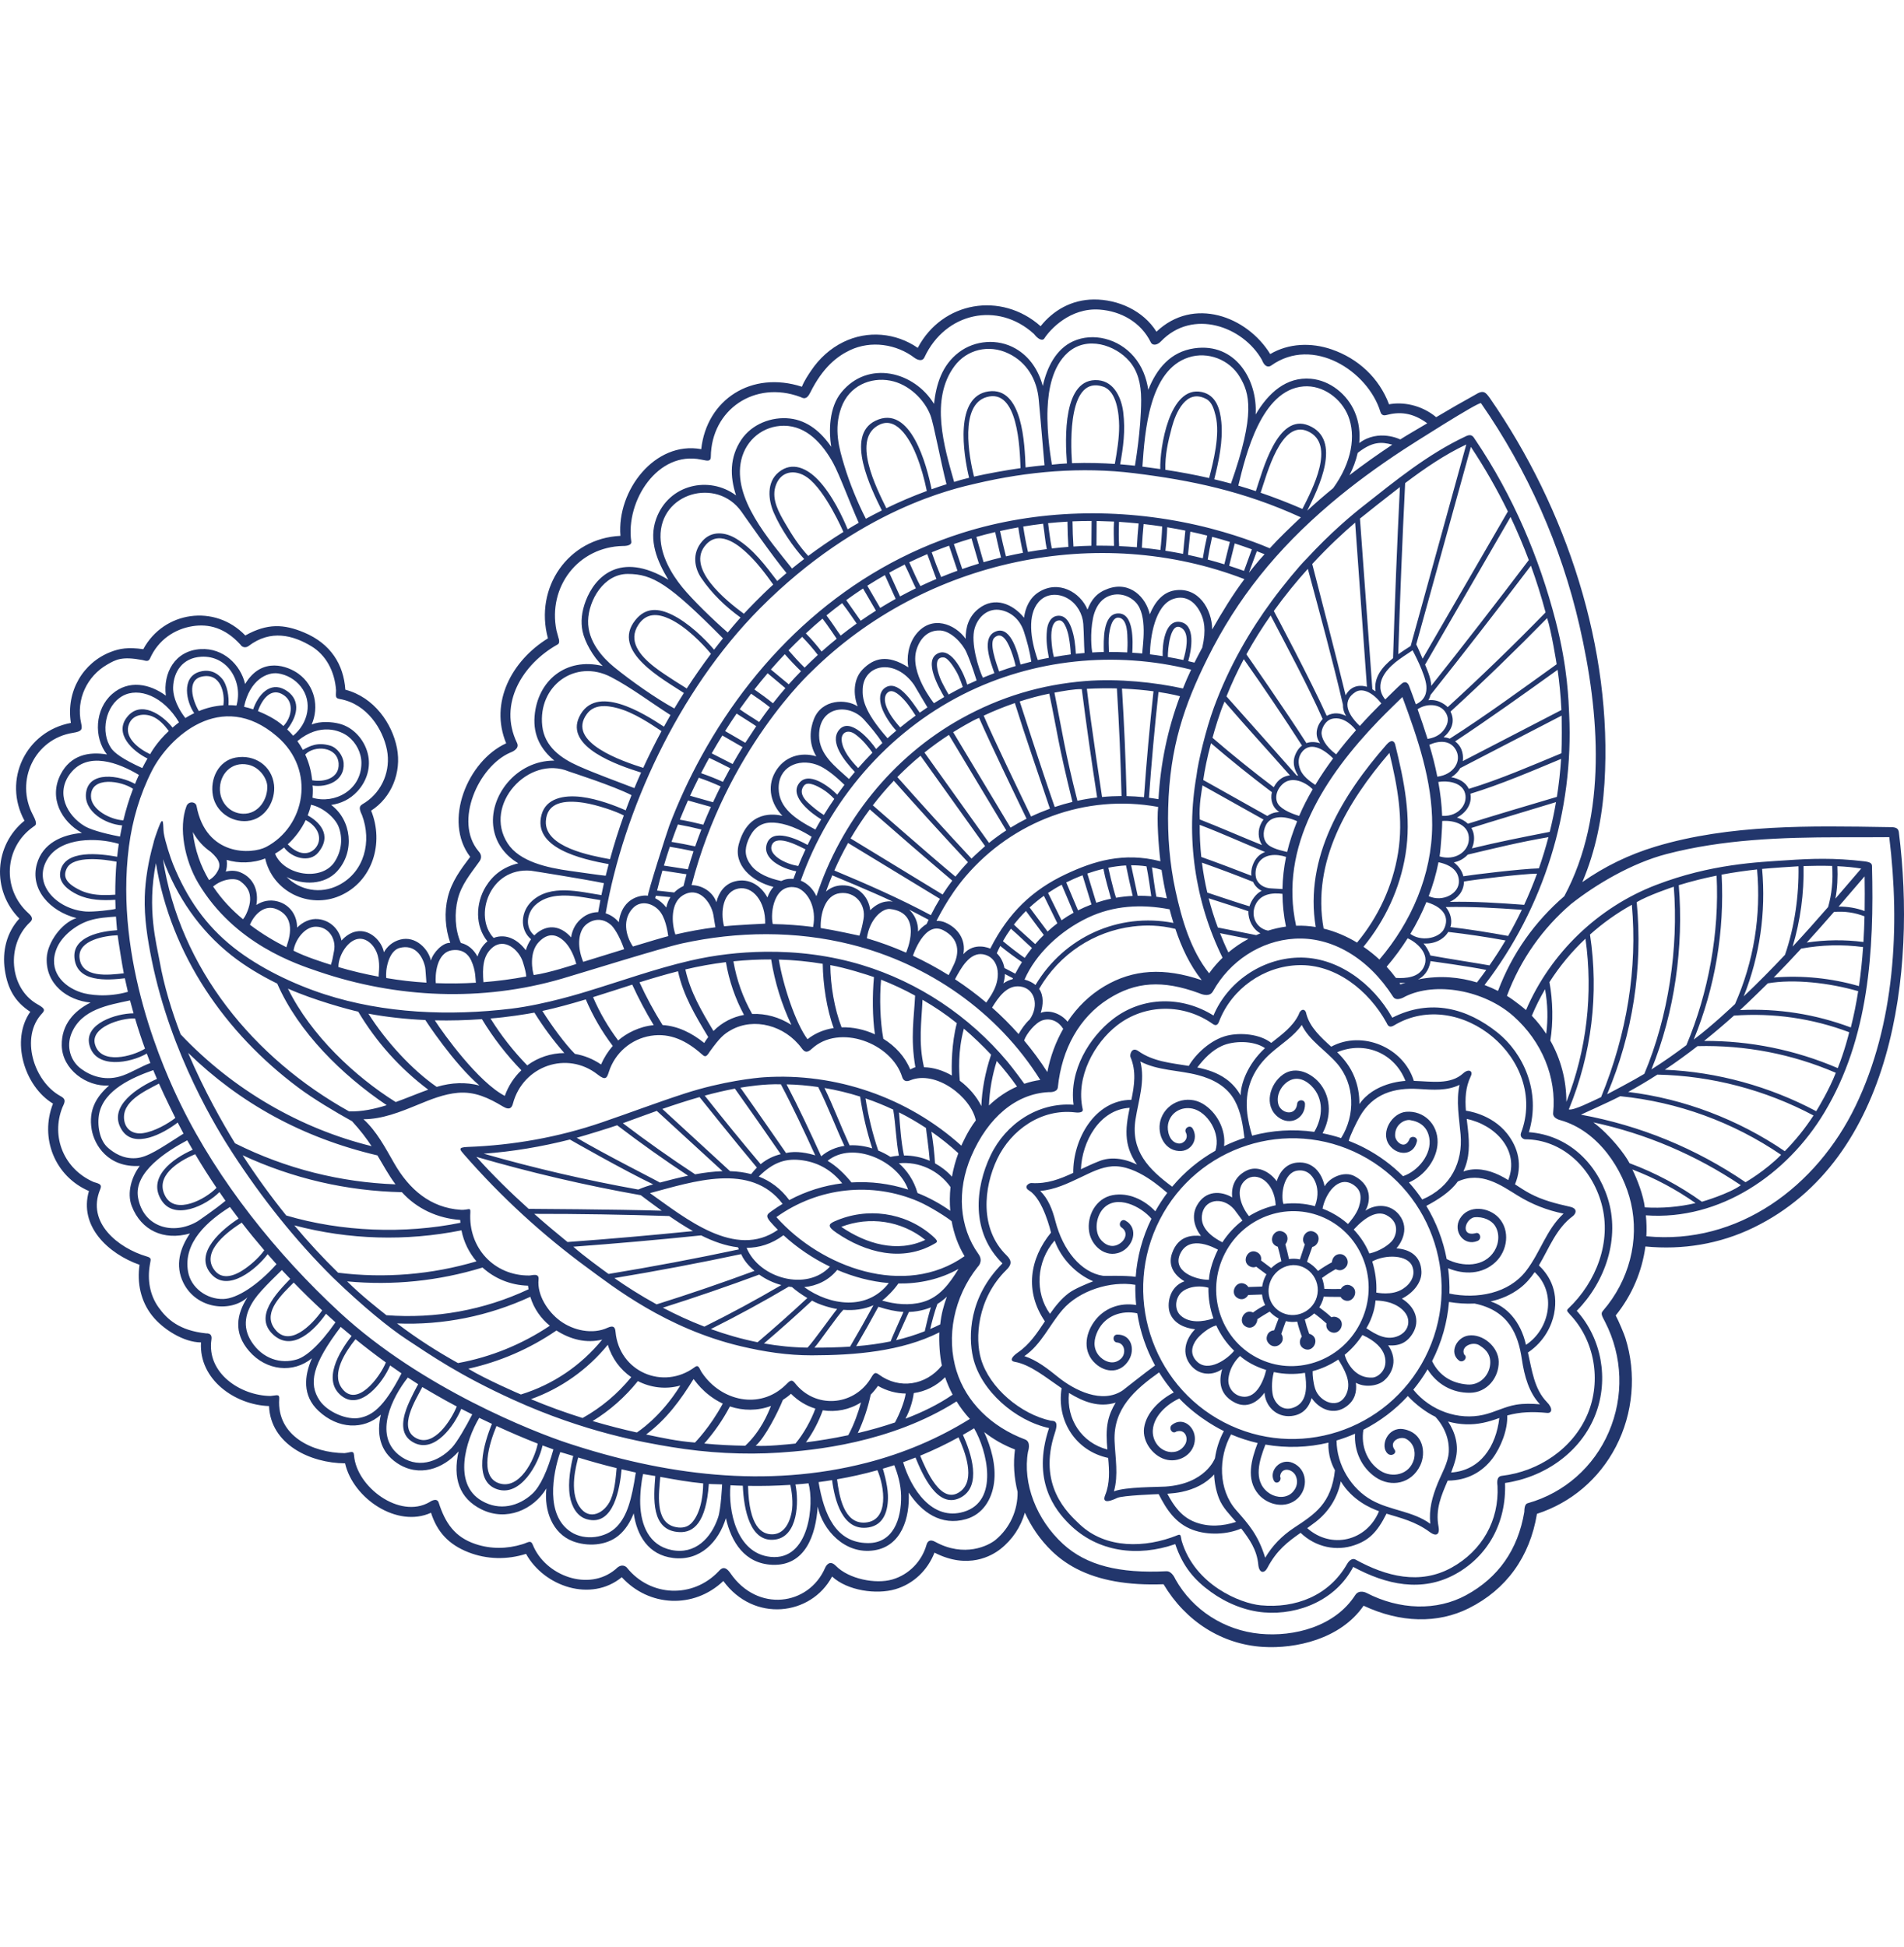 <svg width="45" height="46" viewBox="0 0 65 46" fill="none" xmlns="http://www.w3.org/2000/svg">
<g id="Vector" style="mix-blend-mode:exclusion">
<path d="M40.999 31.963C40.771 31.661 40.668 31.273 40.863 30.922C41.155 30.398 41.684 30.423 42.066 30.648C42.026 30.286 42.156 29.935 42.549 29.736C42.922 29.547 43.344 29.765 43.585 30.094C43.691 29.763 43.917 29.491 44.288 29.459C44.818 29.413 45.128 29.811 45.221 30.268C45.398 29.956 45.896 29.743 46.233 29.918C46.942 30.287 46.723 30.937 46.61 31.102C46.984 30.857 47.475 30.875 47.767 31.244C48.176 31.764 47.749 32.305 47.672 32.388C48.116 32.417 48.509 32.635 48.526 33.184C48.539 33.574 48.218 33.925 47.859 34.104C48.323 34.392 48.483 34.861 48.236 35.277C48.051 35.59 47.783 35.732 47.39 35.696C47.784 36.273 47.445 36.742 47.243 36.907C47.003 37.101 46.57 37.134 46.288 36.975C46.326 37.278 46.256 37.57 45.97 37.78C45.538 38.099 45.047 37.888 44.778 37.497C44.685 37.816 44.479 38.071 44.08 38.111C43.565 38.162 43.196 37.766 43.169 37.313C42.935 37.639 42.569 37.866 42.151 37.65C41.534 37.331 41.65 36.767 41.722 36.509C41.434 36.719 40.974 36.748 40.669 36.398C40.315 35.991 40.467 35.484 40.798 35.149C40.433 35.109 40.072 34.948 39.938 34.594C39.836 34.327 39.892 33.705 40.436 33.511C40.106 33.318 39.859 32.99 40.012 32.554C40.231 31.931 40.726 31.938 40.999 31.963ZM41.031 31.274C41.002 31.579 41.167 31.89 41.73 32.181C41.919 31.889 42.152 31.64 42.416 31.439C42.414 31.437 42.166 31.093 42.132 31.054C41.734 30.596 41.085 30.712 41.031 31.274ZM42.536 30.041C42.134 30.354 42.373 30.962 42.638 31.287C42.921 31.112 43.23 30.986 43.551 30.916C43.507 30.113 42.91 29.75 42.536 30.041ZM44.9 30.114C44.794 29.868 44.59 29.685 44.281 29.735C43.811 29.812 43.715 30.595 43.815 30.871C44.17 30.828 44.535 30.851 44.89 30.947C45.036 30.559 44.97 30.277 44.9 30.114ZM46.39 30.975C46.515 30.586 46.426 30.376 46.224 30.232C45.697 29.856 45.246 30.52 45.15 31.029C45.15 31.03 45.15 31.031 45.15 31.032C45.251 31.07 45.352 31.114 45.45 31.166C45.658 31.274 45.848 31.405 46.019 31.556C46.056 31.516 46.309 31.23 46.39 30.975ZM47.332 31.254C47.02 31.092 46.628 31.294 46.214 31.745C46.442 31.989 46.616 32.248 46.748 32.563C47.121 32.481 47.459 32.242 47.559 32.084C47.707 31.846 47.741 31.467 47.332 31.254ZM48.212 32.997C48.054 32.603 47.301 32.587 46.847 32.834C46.952 33.174 47.005 33.55 46.985 33.896C47.002 33.896 47.511 34.016 47.892 33.771C48.168 33.594 48.335 33.304 48.212 32.997ZM47.748 35.372C47.991 35.263 48.133 35.024 48.057 34.754C47.996 34.535 47.671 34.18 46.958 34.167C46.916 34.701 46.651 35.103 46.646 35.113C46.98 35.337 47.346 35.551 47.748 35.372ZM46.866 36.797C47.05 36.783 47.411 36.515 47.263 36.038C47.193 35.813 46.975 35.553 46.511 35.345C46.342 35.606 46.136 35.832 45.906 36.021C45.992 36.34 46.3 36.84 46.866 36.797ZM44.897 37.178C45.043 37.638 45.732 37.938 45.977 37.325C46.137 36.925 45.892 36.515 45.688 36.182C45.418 36.363 45.122 36.497 44.812 36.579C44.808 36.726 44.831 36.968 44.897 37.178ZM43.479 37.484C43.602 37.79 43.892 37.974 44.253 37.78C44.653 37.565 44.607 37.025 44.55 36.636C44.201 36.694 43.84 36.687 43.487 36.61C43.394 36.935 43.416 37.329 43.479 37.484ZM41.938 36.824C41.903 37.114 42.091 37.358 42.324 37.428C42.859 37.589 43.13 36.943 43.226 36.539C43.079 36.492 42.662 36.355 42.333 36.06C42.329 36.065 41.995 36.348 41.938 36.824ZM42.913 36.12C44.184 36.781 45.76 36.261 46.426 34.961C46.749 34.33 46.812 33.613 46.605 32.941C46.397 32.27 45.944 31.724 45.329 31.404C44.057 30.743 42.481 31.263 41.815 32.563C41.149 33.864 41.642 35.46 42.913 36.12ZM40.853 36.241C41.249 36.646 41.917 36.154 42.132 35.883C41.874 35.633 41.669 35.339 41.522 35.018C41.271 35.079 40.961 35.347 40.85 35.495C40.681 35.722 40.618 36 40.853 36.241ZM40.306 34.68C40.592 34.942 41.052 34.906 41.425 34.778C41.306 34.445 41.247 34.09 41.254 33.731C40.848 33.62 40.434 33.739 40.274 33.954C40.106 34.179 40.11 34.501 40.306 34.68ZM41.272 33.461C41.301 32.955 41.581 32.433 41.579 32.433C41.506 32.397 40.621 31.887 40.294 32.565C40 33.176 40.825 33.465 41.272 33.461Z" fill="#22366C"/>
<path d="M42.509 33.608C42.558 33.634 42.592 33.668 42.615 33.707C42.773 33.701 42.931 33.696 43.089 33.691C43.123 33.456 43.224 33.293 43.235 33.275C43.231 33.273 43.033 33.125 42.886 33.014C42.823 33.042 42.748 33.044 42.667 33.003C42.359 32.842 42.606 32.359 42.915 32.52C43.036 32.583 43.071 32.696 43.05 32.8L43.398 33.062C43.499 32.96 43.617 32.88 43.745 32.826C43.71 32.66 43.669 32.496 43.623 32.333C43.605 32.328 43.585 32.32 43.566 32.31C43.258 32.15 43.504 31.666 43.813 31.827C43.995 31.922 43.983 32.128 43.88 32.249C43.926 32.416 43.968 32.583 44.004 32.753C44.127 32.735 44.253 32.737 44.377 32.764C44.433 32.593 44.49 32.422 44.546 32.251C44.373 32.056 44.598 31.687 44.874 31.831C45.121 31.959 45.011 32.295 44.799 32.34C44.728 32.546 44.617 32.844 44.62 32.845C44.761 32.919 44.901 33.034 44.995 33.159C45.146 33.049 45.304 32.952 45.468 32.864C45.499 32.592 45.738 32.54 45.864 32.613C45.991 32.686 46.05 32.844 45.98 32.979C45.98 32.979 45.852 33.224 45.6 33.098C45.439 33.186 45.279 33.29 45.131 33.398C45.175 33.507 45.207 33.676 45.21 33.77C45.398 33.776 45.587 33.777 45.775 33.773C45.84 33.66 45.974 33.587 46.123 33.665C46.431 33.825 46.184 34.308 45.875 34.148C45.824 34.121 45.789 34.085 45.767 34.045C45.527 34.046 45.196 34.038 45.187 34.036C45.157 34.216 45.057 34.372 45.038 34.401C45.183 34.506 45.321 34.618 45.453 34.739C45.515 34.713 45.589 34.712 45.667 34.753C45.975 34.913 45.728 35.396 45.419 35.236C45.297 35.172 45.263 35.057 45.285 34.952C45.151 34.83 45.012 34.715 44.865 34.608C44.77 34.697 44.662 34.767 44.544 34.816C44.585 34.981 44.636 35.144 44.694 35.304C44.717 35.309 44.74 35.316 44.764 35.329C45.073 35.489 44.826 35.972 44.517 35.812C44.34 35.72 44.346 35.522 44.442 35.4C44.38 35.232 44.327 35.062 44.285 34.888C44.157 34.906 44.026 34.902 43.897 34.872C43.895 34.883 43.8 35.128 43.741 35.307C43.796 35.388 43.811 35.497 43.761 35.584C43.688 35.712 43.532 35.771 43.398 35.701C43.398 35.701 43.158 35.577 43.272 35.33C43.313 35.24 43.407 35.19 43.499 35.185C43.564 34.998 43.649 34.782 43.65 34.781C43.53 34.718 43.429 34.638 43.346 34.546C43.343 34.548 43.102 34.685 42.924 34.806C42.923 34.987 42.744 35.17 42.536 35.062C42.23 34.903 42.471 34.427 42.776 34.576C42.907 34.48 43.045 34.396 43.191 34.323C43.133 34.21 43.097 34.088 43.084 33.963L42.612 33.979C42.548 34.094 42.412 34.17 42.262 34.091C41.953 33.931 42.2 33.448 42.509 33.608ZM43.384 34.197C43.463 34.372 43.614 34.514 43.788 34.592C44.322 34.831 44.969 34.451 44.987 33.832C45.004 33.228 44.394 32.773 43.828 33.033C43.391 33.233 43.182 33.751 43.384 34.197Z" fill="#22366C"/>
<path d="M34.75 35.941C35.151 35.667 35.41 35.272 35.671 34.878C34.978 33.861 35.146 32.749 35.88 31.849C35.88 31.849 35.621 30.71 35.135 30.416C34.925 30.289 35.121 30.152 35.213 30.158C35.743 30.193 36.182 30.023 36.639 29.811C36.627 28.671 37.37 27.324 38.624 27.317C38.725 26.828 38.798 26.342 38.593 25.858C38.562 25.785 38.629 25.488 38.867 25.657C39.366 26.011 39.981 26.062 40.583 26.16C40.813 25.757 41.335 25.264 41.885 25.128C42.346 25.015 43.009 25.069 43.399 25.375C43.755 25.092 44.127 24.829 44.331 24.418C44.395 24.204 44.563 24.183 44.597 24.386C44.711 24.834 45.099 25.193 45.446 25.504C46.504 24.931 47.917 25.531 48.267 26.671C48.884 26.689 49.515 26.811 49.952 26.413C50.134 26.246 50.299 26.329 50.212 26.509C50.026 26.892 50.013 27.288 50.044 27.689C50.047 27.689 50.908 27.785 51.451 28.47C51.824 28.942 51.992 29.548 51.72 30.202C51.889 30.312 52.056 30.423 52.233 30.517C52.663 30.747 53.127 30.861 53.6 30.968C53.894 31.034 53.778 31.227 53.694 31.288C53.128 31.706 52.886 32.378 52.536 32.969C52.804 33.226 53.23 33.758 53.053 34.629C52.977 34.998 52.744 35.552 52.162 35.943C52.3 36.542 52.373 37.19 52.81 37.635C53.023 37.852 52.984 38.02 52.815 38.004C52.328 37.956 51.904 37.966 51.455 38.091C51.475 38.575 51.24 39.176 50.949 39.562C50.605 40.017 50.094 40.312 49.423 40.315C49.209 40.813 48.995 41.289 49.11 41.89C49.151 42.1 49.075 42.268 48.802 42.065C48.323 41.71 47.815 41.59 47.333 41.443C47.004 42.105 46.71 42.358 46.24 42.519C45.636 42.727 44.928 42.602 44.401 42.097C43.961 42.407 43.586 42.686 43.265 43.297C43.163 43.49 42.985 43.487 42.956 43.181C42.908 42.667 42.648 42.31 42.374 41.949C41.909 42.152 41.244 42.193 40.711 41.992C40.132 41.773 39.824 41.306 39.556 40.776C39.509 40.777 38.321 40.82 38.142 40.905C37.615 41.156 37.688 40.913 37.73 40.808C37.894 40.405 37.871 39.974 37.831 39.54C36.725 39.306 36.062 38.272 36.242 37.161C36.242 37.16 36.242 37.161 36.242 37.161C35.694 36.789 35.174 36.352 34.638 36.26C34.484 36.234 34.503 36.111 34.75 35.941ZM35.845 34.622C36.029 34.359 36.228 34.109 36.489 33.913C36.683 33.767 37.099 33.597 37.319 33.511C36.751 33.27 36.234 32.759 36.003 32.121C35.373 32.843 35.322 33.899 35.845 34.622ZM35.511 30.427C35.788 30.699 35.927 31.061 36.029 31.457C36.285 32.45 36.902 33.212 37.659 33.325C37.703 33.332 38.429 33.306 38.771 33.359C38.82 32.688 38.996 32.015 39.309 31.376C38.956 30.956 38.117 30.532 37.661 31.033C37.44 31.276 37.362 31.712 37.521 32.006C37.6 32.152 37.873 32.428 38.196 32.243C38.427 32.112 38.52 31.84 38.298 31.681C38.147 31.596 38.27 31.354 38.422 31.44C38.89 31.705 38.689 32.339 38.241 32.521C37.743 32.724 37.261 32.312 37.182 31.823C37.094 31.273 37.417 30.679 37.979 30.572C38.528 30.468 39.067 30.729 39.441 31.122C39.564 30.901 39.7 30.691 39.849 30.494C39.724 30.402 38.815 29.526 37.965 29.588C37.59 29.616 37.243 29.796 36.907 29.956C36.455 30.171 36.006 30.387 35.511 30.427ZM39.593 31.408C38.304 33.924 39.288 37.026 41.784 38.324C44.281 39.622 47.36 38.631 48.649 36.116C49.937 33.6 48.954 30.498 46.457 29.2C43.96 27.902 40.881 28.893 39.593 31.408ZM38.47 28.659C38.428 28.301 38.492 27.945 38.566 27.59C37.534 27.647 36.94 28.745 36.901 29.687C37.102 29.592 37.309 29.495 37.532 29.408C37.9 29.264 38.337 29.297 38.815 29.526C38.636 29.273 38.508 28.989 38.47 28.659ZM38.929 26.009C39.102 26.664 38.869 27.322 38.765 27.985C38.595 29.066 39.221 29.693 40.017 30.283C40.437 29.78 40.938 29.368 41.49 29.056C41.691 28.465 41.22 27.723 40.707 27.617C40.327 27.539 39.953 27.751 39.876 28.148C39.836 28.356 39.913 28.774 40.237 28.808C40.4 28.826 40.581 28.648 40.488 28.443C40.399 28.293 40.627 28.146 40.716 28.297C40.928 28.656 40.671 29.092 40.247 29.065C39.703 29.029 39.467 28.404 39.642 27.941C39.856 27.377 40.541 27.148 41.054 27.447C41.538 27.73 41.858 28.338 41.788 28.898C42.014 28.788 42.246 28.695 42.484 28.618C42.43 28.185 42.366 27.736 42.155 27.348C41.888 26.858 41.411 26.608 40.891 26.472C40.236 26.301 39.529 26.323 38.929 26.009ZM41.71 25.479C41.366 25.637 41.103 25.915 40.874 26.213C41.22 26.284 41.555 26.391 41.852 26.603C42.069 26.758 42.231 26.951 42.354 27.165C42.352 26.811 42.569 26.119 43.185 25.553C42.792 25.285 42.105 25.297 41.71 25.479ZM44.441 24.762C44.17 25.151 43.758 25.396 43.391 25.721C42.837 26.209 42.505 26.84 42.569 27.672C42.594 27.999 42.679 28.321 42.745 28.541C43.43 28.357 44.152 28.31 44.868 28.411C45.161 27.915 45.208 27.275 44.769 26.841C44.506 26.581 44.183 26.499 43.887 26.753C43.728 26.889 43.568 27.153 43.637 27.454C43.711 27.773 44.217 27.902 44.282 27.472C44.278 27.297 44.547 27.283 44.551 27.458C44.561 27.947 44.045 28.234 43.624 27.9C43.139 27.514 43.342 26.772 43.806 26.45C44.253 26.14 44.809 26.424 45.089 26.796C45.461 27.29 45.429 27.935 45.151 28.459C45.363 28.501 45.574 28.555 45.783 28.624C46.275 27.845 46.258 26.788 45.646 26.078C45.252 25.622 44.693 25.291 44.441 24.762ZM45.65 25.693C45.901 25.939 46.109 26.21 46.242 26.548C46.358 26.842 46.412 27.153 46.408 27.462C46.904 26.744 47.871 26.677 47.98 26.672C47.609 25.72 46.59 25.299 45.65 25.693ZM49.863 28.509C49.815 27.927 49.702 27.362 49.827 26.807C49.395 27.014 48.936 26.979 48.434 26.948C47.608 26.895 46.865 27.102 46.416 27.899C46.301 28.103 46.091 28.532 46.044 28.718C46.225 28.788 46.404 28.867 46.581 28.959C47.079 29.218 47.519 29.545 47.897 29.924C48.405 29.755 48.892 29.174 48.794 28.617C48.732 28.263 48.5 28.066 48.141 28.01C47.951 27.98 47.614 28.158 47.627 28.544C47.634 28.751 47.948 29.026 48.107 28.686C48.148 28.516 48.412 28.572 48.371 28.741C48.246 29.256 47.672 29.221 47.417 28.843C47.122 28.407 47.532 27.765 48.002 27.726C48.604 27.677 49.089 28.146 49.078 28.767C49.068 29.347 48.629 29.912 48.099 30.138C48.264 30.322 48.416 30.516 48.553 30.72C49.55 30.297 49.939 29.429 49.863 28.509ZM50.072 27.97C50.127 28.455 50.203 28.944 50.079 29.421C50.049 29.54 50.008 29.653 49.959 29.762C50.366 29.618 50.796 29.7 51.195 29.893C51.296 29.942 51.394 29.997 51.489 30.056C51.892 29.031 51.031 28.165 50.072 27.97ZM53.378 31.202C52.822 31.09 52.304 30.888 51.816 30.588C51.246 30.237 50.567 29.74 49.765 30.106C49.526 30.45 49.091 30.728 48.693 30.938C49.032 31.496 49.267 32.112 49.388 32.753C49.926 33.029 50.671 33.036 51.017 32.477C51.179 32.214 51.208 31.852 51.019 31.59C50.915 31.444 50.647 31.289 50.317 31.329C49.999 31.417 49.871 31.989 50.364 31.873C50.524 31.805 50.605 32.064 50.446 32.132C49.971 32.336 49.586 31.796 49.841 31.371C50.132 30.887 50.828 30.976 51.166 31.345C51.565 31.779 51.464 32.473 51.053 32.858C50.603 33.282 49.977 33.29 49.437 33.066C49.474 33.352 49.49 33.641 49.481 33.931C50.428 34.126 51.502 33.929 52.098 33.157C52.584 32.529 52.792 31.74 53.378 31.202ZM52.391 33.199C52.251 33.404 52.09 33.592 51.886 33.747C51.586 33.976 51.244 34.121 50.886 34.2C51.418 34.363 51.912 34.864 52.095 35.681C52.922 35.134 53.142 33.893 52.391 33.199ZM51.757 37.724C52.027 37.679 52.3 37.688 52.572 37.71C52.2 37.318 52.039 36.747 51.955 36.177C51.831 35.338 51.517 34.515 50.342 34.271C50.049 34.285 49.753 34.265 49.466 34.217C49.41 34.903 49.222 35.588 48.89 36.237C49.128 36.726 49.551 36.993 50.1 37.035C50.502 37.066 50.837 36.745 50.873 36.342C50.909 35.938 50.613 35.769 50.51 35.7C50.279 35.547 49.849 35.735 49.988 36.014C50.128 36.117 49.941 36.32 49.805 36.214C49.462 35.948 49.724 35.42 50.132 35.363C50.623 35.294 51.156 35.75 51.164 36.254C51.174 36.796 50.769 37.309 50.187 37.317C49.575 37.325 49.051 37.022 48.736 36.516C48.59 36.763 48.427 36.995 48.249 37.211C48.832 37.933 49.794 38.266 50.65 38.067C51.028 37.98 51.372 37.789 51.757 37.724ZM51.185 38.178C50.812 38.315 50.448 38.407 50.047 38.393C49.838 38.386 49.633 38.353 49.435 38.298C49.686 38.681 49.81 39.125 49.69 39.59C49.649 39.745 49.596 39.894 49.539 40.039C50.542 39.968 51.072 39.147 51.185 38.178ZM48.828 41.789C48.776 41.294 48.894 40.87 49.081 40.407C49.215 40.077 49.437 39.706 49.459 39.346C49.485 38.904 49.313 38.476 49.001 38.136C48.672 37.979 48.314 37.701 48.062 37.428C47.623 37.906 47.107 38.292 46.545 38.579C46.455 39.111 46.66 39.677 47.121 39.977C47.529 40.241 48.116 40.117 48.267 39.597C48.306 39.462 48.349 39.097 48.015 38.897C47.808 38.774 47.411 38.966 47.6 39.246C47.71 39.381 47.5 39.509 47.373 39.392C47.099 39.142 47.369 38.466 47.914 38.559C48.592 38.676 48.692 39.365 48.485 39.798C48.188 40.42 47.493 40.56 46.965 40.202C46.473 39.869 46.224 39.293 46.259 38.714C46.053 38.804 45.843 38.881 45.628 38.945C45.633 39.785 46.134 40.597 46.832 40.984C47.476 41.34 48.23 41.353 48.828 41.789ZM47.078 41.359C46.786 41.257 46.158 40.98 45.773 40.34C45.662 40.894 45.37 41.369 44.916 41.723C44.816 41.8 44.721 41.87 44.627 41.937C45.44 42.662 46.654 42.388 47.078 41.359ZM43.192 42.947C43.437 42.536 43.757 42.203 44.174 41.927C44.901 41.448 45.446 41.098 45.573 39.961C45.308 39.491 45.352 39.027 45.352 39.019C44.655 39.186 43.923 39.212 43.2 39.085C43.003 39.596 42.763 40.299 43.28 40.709C43.49 40.876 43.806 40.936 44.043 40.781C44.19 40.686 44.379 40.416 44.217 40.118C44.08 39.896 43.735 39.858 43.701 40.172C43.775 40.328 43.568 40.471 43.488 40.316C43.314 39.977 43.711 39.528 44.136 39.711C44.636 39.926 44.672 40.582 44.293 40.929C43.903 41.287 43.284 41.161 42.96 40.779C42.528 40.269 42.721 39.594 42.934 39.032C42.628 38.962 42.324 38.865 42.027 38.738C41.587 39.533 41.589 40.626 42.202 41.324C42.623 41.803 42.952 42.165 43.192 42.947ZM40.803 41.733C41.257 41.906 41.742 41.872 42.197 41.725C41.979 41.469 41.737 41.238 41.612 40.916C41.514 40.661 41.461 40.384 41.449 40.104C41.169 40.42 40.77 40.61 40.344 40.7C40.182 40.734 40.017 40.752 39.852 40.763C40.072 41.18 40.335 41.556 40.803 41.733ZM39.785 40.519C41.16 40.429 41.477 39.553 41.477 39.551C41.526 39.223 41.628 38.905 41.781 38.625C41.741 38.605 40.935 38.224 40.258 37.512C39.841 37.706 39.39 38.102 39.356 38.588C39.334 38.903 39.516 39.214 39.828 39.314C39.987 39.365 40.278 39.373 40.456 39.084C40.583 38.879 40.471 38.538 40.156 38.641C40.019 38.748 39.875 38.519 40.011 38.411C40.378 38.123 40.802 38.475 40.792 38.898C40.781 39.383 40.313 39.692 39.861 39.609C39.393 39.523 38.988 39.001 39.057 38.516C39.135 37.979 39.61 37.546 40.071 37.306C39.885 37.09 39.717 36.86 39.569 36.62C38.739 37.214 38.005 37.855 38.05 38.963C38.074 39.55 38.186 40.118 38.029 40.681C38.444 40.523 39.508 40.538 39.785 40.519ZM37.804 39.253C37.776 38.928 37.758 38.606 37.824 38.295C37.874 38.06 37.967 37.848 38.087 37.654C37.507 37.83 36.986 37.626 36.494 37.323C36.398 38.222 36.932 39.026 37.804 39.253ZM36.124 36.783C36.682 37.232 37.628 37.712 38.332 37.232C38.366 37.209 39.088 36.631 39.432 36.385C39.129 35.832 38.924 35.229 38.825 34.605C38.299 34.491 37.738 34.681 37.483 35.192C37.343 35.473 37.302 35.781 37.507 36.038C37.639 36.205 37.987 36.424 38.275 36.147C38.44 35.987 38.414 35.646 38.153 35.602C37.979 35.606 37.965 35.335 38.138 35.331C38.614 35.319 38.761 35.824 38.541 36.194C38.27 36.65 37.762 36.655 37.394 36.318C36.968 35.928 37.034 35.339 37.349 34.895C37.685 34.421 38.238 34.23 38.787 34.321C38.764 34.093 38.754 33.863 38.759 33.632C37.916 33.489 36.842 33.827 36.275 34.482C35.82 35.008 35.552 35.667 34.971 36.065C35.405 36.208 35.762 36.492 36.124 36.783Z" fill="#22366C"/>
<path d="M34.223 32.901C33.129 31.825 33.295 30.309 33.815 29.219C34.329 28.142 35.426 27.396 36.65 27.486C36.493 26.311 37.193 25.178 37.999 24.558C39.015 23.775 40.366 23.774 41.426 24.44C41.909 23.291 43.068 22.502 44.309 22.463C45.658 22.421 46.876 23.354 47.531 24.514C48.836 23.853 50.082 24.188 51.125 25.024C51.988 25.716 52.617 27.02 52.194 28.422C53.514 28.52 54.496 29.45 54.886 30.676C55.319 32.037 54.803 33.532 53.828 34.519C54.677 35.463 54.927 36.847 54.474 38.04C53.979 39.345 52.724 40.203 51.38 40.396C51.43 41.758 50.793 42.892 49.695 43.502C48.542 44.142 47.32 43.867 46.197 43.26C45.617 44.373 44.353 44.914 43.147 44.813C42.51 44.76 41.865 44.495 41.341 44.116C40.78 43.712 40.381 43.254 40.122 42.482C38.847 42.926 37.469 42.763 36.496 41.791C36.025 41.321 35.212 40.316 35.813 38.521C34.665 38.273 33.478 37.249 33.218 36.108C33.055 35.394 33.07 34.052 34.223 32.901ZM33.49 36.164C33.782 37.157 34.854 38.052 35.871 38.269C35.941 38.285 36.165 38.227 36.016 38.673C35.412 40.48 36.451 41.423 36.864 41.812C37.747 42.644 39.091 42.627 40.198 42.178C40.322 42.128 40.303 42.205 40.34 42.37C40.789 43.886 42.355 44.506 43.038 44.571C44.223 44.683 45.365 44.248 45.985 43.165C46.079 43.001 46.193 42.965 46.271 43.008C47.32 43.587 48.472 43.884 49.557 43.284C50.594 42.71 51.181 41.678 51.123 40.501C51.12 40.442 51.063 40.176 51.269 40.152C52.522 40.006 53.703 39.227 54.202 38.035C54.675 36.902 54.44 35.532 53.596 34.644C53.504 34.534 53.462 34.515 53.541 34.44C54.486 33.545 55.031 32.168 54.676 30.871C54.342 29.646 53.338 28.669 52.065 28.665C52.01 28.665 51.873 28.589 51.926 28.448C52.873 25.947 49.838 23.432 47.593 24.776C47.4 24.892 47.359 24.73 47.335 24.687C46.731 23.591 45.597 22.678 44.322 22.721C43.14 22.761 42.062 23.516 41.626 24.622C41.574 24.776 41.504 24.8 41.404 24.729C40.418 24.031 39.097 24.029 38.136 24.776C37.363 25.377 36.714 26.536 36.962 27.638C36.996 27.79 36.706 27.747 36.693 27.745C35.543 27.616 34.515 28.348 34.043 29.337C33.576 30.316 33.439 31.73 34.364 32.627C34.561 32.818 34.526 32.957 34.36 33.119C33.346 34.115 33.286 35.471 33.49 36.164Z" fill="#22366C"/>
<path d="M8.048 15.635C8.685 15.519 9.28 15.908 9.355 16.569C9.414 17.086 9.076 17.748 8.431 17.802C7.888 17.847 7.371 17.479 7.269 16.938C7.161 16.37 7.453 15.742 8.048 15.635ZM7.508 16.751C7.527 17.175 7.847 17.538 8.29 17.553C8.833 17.573 9.15 17.043 9.123 16.595C9.108 16.348 8.869 15.962 8.468 15.878C7.905 15.761 7.485 16.204 7.508 16.751Z" fill="#22366C"/>
<path d="M28.489 31.466C29.595 30.973 30.887 31.151 31.805 31.938C32.059 32.156 32.004 32.17 31.891 32.235C30.803 32.862 29.548 32.534 28.559 31.858C28.247 31.645 28.274 31.561 28.489 31.466ZM31.588 32.098C30.773 31.442 29.686 31.283 28.719 31.653C29.566 32.232 30.633 32.551 31.588 32.098Z" fill="#22366C"/>
<path d="M0.836 17.79C0.081 16.403 0.882 14.74 2.42 14.453C2.248 13.363 2.845 12.392 3.778 12.031C4.084 11.912 4.372 11.863 4.891 11.936C5.59 10.64 7.335 10.384 8.374 11.468C9.128 11.047 9.691 11.078 10.38 11.366C11.295 11.749 11.731 12.464 11.79 13.319C12.774 13.576 13.389 14.474 13.552 15.311C13.714 16.143 13.364 17.004 12.67 17.447C13.115 18.545 12.726 19.867 11.603 20.354C10.549 20.811 9.31 20.214 9.053 19.079C8.64 19.246 8.134 19.252 7.74 19.128C7.76 19.294 7.738 19.454 7.706 19.527C7.872 19.487 8.042 19.486 8.203 19.552C8.656 19.738 8.838 20.181 8.752 20.667C8.958 20.532 9.207 20.475 9.472 20.544C9.907 20.656 10.146 21.037 10.142 21.439C10.34 21.244 10.597 21.12 10.869 21.15C11.286 21.196 11.58 21.504 11.658 21.881C11.797 21.727 11.967 21.611 12.154 21.573C12.639 21.474 13.042 21.919 13.105 22.281C13.223 22.078 13.403 21.919 13.66 21.849C14.193 21.705 14.632 22.181 14.71 22.565C14.787 22.288 15.112 21.948 15.371 21.96C15.199 21.457 15.161 20.923 15.287 20.404C15.418 19.867 15.728 19.454 16.052 19.024C15.114 17.801 15.966 15.748 17.28 15.149C16.705 13.755 17.473 12.326 18.706 11.566C18.234 9.834 19.4 8.148 21.181 8.068C21.053 6.513 22.364 4.82 23.939 5.109C24.125 3.415 25.656 2.42 27.376 2.978C27.458 2.768 27.604 2.557 27.689 2.43C27.966 2.016 28.343 1.671 28.79 1.453C29.618 1.047 30.582 1.135 31.331 1.651C32.168 0.062 34.182 -0.279 35.525 0.912C35.949 0.379 36.572 0.006 37.341 6.92471e-05C38.166 -0.006 39.028 0.378 39.48 1.1C40.742 -0.103 42.568 0.568 43.364 1.863C43.989 1.492 44.764 1.464 45.456 1.702C46.369 2.015 47.083 2.682 47.42 3.578C47.88 3.489 48.517 3.591 49.03 4.017C49.503 3.734 49.871 3.525 50.358 3.254C50.651 3.068 50.72 3.172 50.865 3.371C53.473 7.135 55.062 11.908 54.774 16.513C54.701 17.677 54.473 18.822 54.018 19.887C54.77 19.356 55.615 18.945 56.523 18.672C59.062 17.909 61.817 17.966 64.438 18.009C64.625 18.012 64.8 17.992 64.824 18.182C65.424 22.933 64.662 29.349 59.861 31.68C58.709 32.24 57.441 32.447 56.172 32.323C56.059 33.17 55.713 33.991 55.158 34.678C55.262 34.87 55.45 35.322 55.488 35.445C55.874 36.667 55.755 38.021 55.164 39.158C54.592 40.258 53.638 41.069 52.47 41.449C52.47 41.45 52.47 41.452 52.469 41.453C52.227 42.918 51.423 44.031 50.146 44.67C49.081 45.203 47.807 45.173 46.551 44.585C45.763 45.731 44.218 46.06 43.118 45.991C41.716 45.904 40.481 45.125 39.722 43.852C38.503 43.897 37.519 43.722 36.745 43.32C36.43 43.156 36.149 42.954 35.902 42.714C35.513 42.337 35.206 41.89 34.988 41.409C34.848 41.895 34.561 42.331 34.153 42.651C33.868 42.875 33.053 43.364 31.902 42.773C31.671 43.368 31.19 43.838 30.569 44.021C29.922 44.212 28.931 44.074 28.406 43.589C27.692 44.929 25.736 45.169 24.694 43.741C23.686 44.702 22.15 44.625 21.227 43.612C20.179 44.473 18.58 43.936 17.958 42.815C17.316 43.019 16.625 43.009 15.991 42.761C15.309 42.493 14.923 42.062 14.714 41.412C13.558 41.941 12.052 40.922 11.78 39.725C10.591 39.718 9.24 39.079 9.184 37.77C8.022 37.732 6.787 36.866 6.862 35.598C6.264 35.595 5.56 35.144 5.199 34.691C4.804 34.197 4.672 33.564 4.764 32.949C3.691 32.571 2.688 31.629 3.036 30.431C1.867 29.926 1.352 28.619 1.809 27.447C0.825 26.852 0.356 25.276 1.034 24.313C0.508 23.971 0.26 23.526 0.165 22.884C0.07 22.244 0.227 21.604 0.661 21.131C-0.295 20.168 -0.194 18.62 0.836 17.79ZM11.425 19.192C11.671 18.814 11.706 18.366 11.557 17.991C11.442 17.7 11.037 17.337 10.617 17.246C10.59 17.369 10.552 17.491 10.505 17.61C10.869 17.808 11.366 18.264 10.866 18.875C10.566 19.241 9.96 19.066 9.698 18.705C9.6 18.783 9.497 18.855 9.389 18.918C9.696 19.665 10.986 19.87 11.425 19.192ZM9.743 13.328C10.229 13.615 10.223 14.138 9.804 14.675C9.876 14.744 9.934 14.802 10.008 14.891C10.526 14.462 10.68 13.734 10.27 13.214C10.078 12.97 9.794 12.805 9.487 12.762C9.131 12.713 8.53 12.97 8.331 13.902C8.433 13.924 8.538 13.954 8.643 13.989C8.804 13.512 9.21 13.014 9.743 13.328ZM8.806 14.049C9.011 14.132 9.42 14.316 9.675 14.559C9.955 14.271 10.051 13.761 9.696 13.511C9.259 13.203 8.939 13.658 8.806 14.049ZM10.152 15.074C10.218 15.165 10.281 15.266 10.34 15.374C10.567 15.245 10.836 15.099 11.273 15.228C11.511 15.298 11.715 15.572 11.732 15.827C11.773 16.43 11.166 16.667 10.669 16.59C10.697 16.778 10.663 17.006 10.668 17.007C11.426 17.231 12.337 16.749 12.338 15.822C12.339 15.474 12.157 15.124 11.883 14.913C11.616 14.708 10.927 14.434 10.152 15.074ZM9.824 18.596C10.268 19.055 10.643 18.914 10.803 18.68C11.012 18.374 10.845 17.981 10.436 17.769C10.289 18.078 10.078 18.363 9.824 18.596ZM10.657 16.41C11.055 16.485 11.594 16.345 11.56 15.837C11.52 15.251 10.727 15.205 10.42 15.532C10.536 15.784 10.624 16.076 10.657 16.41ZM8.207 19.858C8.034 19.729 7.603 19.765 7.275 20.038C7.574 20.483 7.913 20.838 8.295 21.154C8.397 21.043 8.534 20.717 8.539 20.491C8.545 20.255 8.474 20.057 8.207 19.858ZM7.195 18.855C6.959 18.694 6.746 18.471 6.583 18.177C6.652 18.8 6.855 19.344 7.136 19.818C7.227 19.763 7.308 19.698 7.378 19.598C7.565 19.329 7.523 19.148 7.195 18.855ZM9.445 20.811C9.04 20.638 8.687 20.974 8.532 21.342C8.964 21.67 9.403 21.923 9.777 22.11C9.802 21.979 10.195 21.131 9.445 20.811ZM10.788 21.408C10.402 21.403 10.073 21.859 10.021 22.227C10.422 22.436 11.095 22.645 11.296 22.709C11.35 22.547 11.362 22.45 11.404 22.234C11.483 21.826 11.226 21.413 10.788 21.408ZM12.86 22.286C12.752 22.012 12.47 21.74 12.153 21.842C11.816 21.95 11.542 22.448 11.554 22.787C12.008 22.92 12.466 23.029 12.927 23.114C12.92 22.973 13 22.644 12.86 22.286ZM14.514 22.788C14.424 22.392 14.154 22 13.643 22.133C13.258 22.233 13.149 22.91 13.188 23.161C13.663 23.24 14.079 23.29 14.557 23.318C14.544 23.17 14.527 22.844 14.514 22.788ZM10.875 22.94C10.141 22.69 8.011 22.009 6.768 19.92C6.306 19.144 6.088 18.034 6.366 17.294C6.434 17.113 6.678 17.136 6.709 17.286C7.03 19.014 8.593 18.945 9.085 18.687C10.41 17.992 10.808 16.073 9.455 14.912C7.543 13.271 5.764 14.955 5.19 16.079C4.776 16.89 4.518 17.772 4.401 18.673C3.896 22.584 5.624 26.357 6.166 27.467C7.447 30.093 9.456 32.597 11.6 34.576C14.412 37.172 18.257 38.664 19.361 39.029C22.672 40.123 26.16 40.592 29.599 39.703C30.838 39.383 32.021 38.886 33.11 38.209C32.94 38.025 32.788 37.824 32.656 37.611C30.397 39.041 27.745 39.285 26.603 39.36C25.4 39.439 24.142 39.371 22.91 39.167C21.998 39.016 19.972 38.671 17.512 37.55C15.675 36.714 14.714 36.041 13.863 35.481C13.294 35.107 12.389 34.374 11.358 33.377C10.065 32.095 8.927 30.654 7.934 29.126C7.434 28.357 5.835 25.783 5.18 22.546C5.036 21.834 4.92 21.111 4.942 20.381C4.959 19.804 5.068 19.16 5.234 18.574C5.255 18.456 5.349 18.197 5.394 18.074C5.609 17.48 5.56 18.011 5.59 18.207C5.634 18.493 5.82 19.063 5.91 19.282C6.381 20.431 7.008 21.355 7.984 22.126C8.861 22.818 10.031 23.376 11.084 23.716C13.11 24.372 15.346 24.462 17.463 24.205C18.629 24.063 19.962 23.64 20.043 23.616C21.217 23.26 22.376 22.841 23.562 22.567C24.396 22.373 25.25 22.275 26.105 22.264C27.225 22.248 28.35 22.39 29.423 22.715C31.361 23.302 33.088 24.461 34.388 26.009C34.589 26.248 34.966 26.764 34.969 26.77C35.146 26.709 35.328 26.665 35.514 26.64C34.061 24.318 31.69 22.674 29.051 22.015C27.156 21.541 25.182 21.564 23.287 21.979C22.582 22.133 19.862 22.985 19.179 23.184C16.457 23.976 13.558 23.853 10.875 22.94ZM20.029 41.632C19.697 41.536 19.513 41.198 19.454 40.843C19.375 40.365 19.49 39.794 19.569 39.473C19.422 39.426 19.127 39.339 19.125 39.344C18.872 40.078 18.607 41.506 19.502 42.074C19.967 42.37 20.681 42.281 21.062 41.881C21.411 41.514 21.565 40.965 21.705 40.039C21.534 40.002 21.391 39.969 21.221 39.929C21.163 40.534 20.966 41.901 20.029 41.632ZM21.053 39.889C20.61 39.781 20.172 39.659 19.739 39.526C19.675 39.788 19.424 40.656 19.779 41.198C20.115 41.712 20.651 41.415 20.846 40.967C20.989 40.639 21.018 40.243 21.051 39.893C21.052 39.891 21.052 39.89 21.053 39.889ZM18.893 39.25C18.883 39.246 18.638 39.159 18.522 39.115C18.384 39.755 17.769 40.864 16.984 40.614C16.125 40.342 16.526 39.023 16.794 38.378C16.648 38.309 16.503 38.241 16.36 38.172C15.901 38.942 15.449 40.423 16.444 41.003C17.061 41.364 17.716 41.185 18.17 40.767C18.445 40.514 18.692 39.974 18.893 39.25ZM18.358 39.052C17.908 38.877 17.425 38.669 16.95 38.451C16.713 39.018 16.343 40.175 17.037 40.406C17.729 40.636 18.246 39.619 18.358 39.052ZM16.122 38.055C15.994 37.991 15.868 37.928 15.746 37.865C15.517 38.424 14.851 39.379 14.142 39.027C13.675 38.795 13.711 38.323 13.872 37.872C13.984 37.555 14.271 37.03 14.276 37.025C14.158 36.95 14.04 36.875 13.923 36.797C13.385 37.474 12.762 38.735 13.602 39.428C14.213 39.933 14.952 39.696 15.427 39.19C15.606 38.998 15.911 38.467 16.122 38.055ZM15.593 37.785C15.11 37.534 14.417 37.12 14.417 37.121C14.201 37.548 13.555 38.536 14.221 38.872C14.822 39.175 15.402 38.247 15.593 37.785ZM13.706 36.654C13.576 36.566 13.447 36.474 13.318 36.383C13.084 36.954 12.309 37.95 11.652 37.417C10.999 36.889 11.576 35.925 12.003 35.378C11.879 35.275 11.755 35.173 11.632 35.068C10.656 36.355 10.524 37.008 10.914 37.583C11.174 37.966 11.846 38.269 12.298 38.169C12.682 38.084 13.086 37.863 13.706 36.654ZM13.173 36.282C12.822 36.028 12.476 35.764 12.136 35.488C11.786 35.927 11.318 36.642 11.654 37.137C12.159 37.878 12.969 36.785 13.173 36.282ZM11.453 34.912C11.344 34.816 11.236 34.718 11.129 34.62C10.737 35.183 9.99 35.924 9.338 35.343C8.643 34.725 9.444 33.913 9.908 33.428C9.812 33.328 9.716 33.228 9.622 33.127C9.615 33.142 8.941 33.763 8.694 34.119C8.39 34.556 8.249 35.049 8.587 35.574C8.96 36.153 9.58 36.35 10.144 36.175C10.435 36.084 10.88 35.729 11.453 34.912ZM10.999 34.504C10.667 34.197 10.343 33.88 10.027 33.554C9.641 33.944 8.981 34.54 9.346 35.09C9.839 35.834 10.653 35.002 10.999 34.504ZM9.439 32.928C9.337 32.815 9.237 32.701 9.138 32.587C8.769 33.078 7.779 33.921 7.205 33.258C6.59 32.549 7.605 31.721 8.147 31.37C8.047 31.239 7.947 31.108 7.85 30.975C7.096 31.448 6.241 32.189 6.421 33.187C6.52 33.734 7.054 34.13 7.623 34.116C8.097 34.105 8.807 33.634 9.439 32.928ZM9.021 32.453C8.757 32.145 8.5 31.83 8.252 31.509C7.812 31.791 6.889 32.454 7.284 33.078C7.544 33.49 7.987 33.349 8.369 33.08C8.64 32.89 8.887 32.646 9.021 32.453ZM7.697 30.763C7.627 30.665 7.56 30.565 7.492 30.466C7.031 30.93 5.962 31.441 5.518 30.755C5.011 29.971 5.89 29.323 6.578 29.023C6.515 28.915 6.451 28.807 6.391 28.699C5.711 29.061 4.56 29.782 4.712 30.651C4.889 31.659 5.899 31.957 6.739 31.468C6.758 31.457 7.383 31.03 7.697 30.763ZM7.391 30.321C7.136 29.944 6.893 29.561 6.664 29.174C6.076 29.419 5.264 29.931 5.65 30.619C6.002 31.245 7.011 30.716 7.391 30.321ZM6.265 28.471C6.197 28.345 6.131 28.219 6.066 28.093C5.576 28.471 4.573 29.009 4.155 28.34C3.649 27.532 4.749 26.871 5.358 26.604C5.317 26.508 5.275 26.409 5.232 26.304C4.523 26.554 3.55 26.977 3.386 27.79C3.311 28.164 3.389 28.703 3.693 28.96C3.877 29.116 4.192 29.343 4.645 29.308C5.037 29.278 5.443 28.997 6.265 28.471ZM5.986 27.936C5.964 27.892 5.625 27.212 5.427 26.763C4.929 27.028 4.147 27.375 4.24 28.011C4.289 28.344 4.554 28.503 4.884 28.455C5.276 28.398 5.743 28.128 5.986 27.936ZM4.212 26.481C4.53 26.364 4.826 26.173 5.134 26.062C5.093 25.958 5.052 25.849 5.011 25.738C4.455 26.064 3.249 26.289 3.048 25.428C2.883 24.718 3.955 24.369 4.56 24.365C4.519 24.222 4.478 24.075 4.439 23.924C3.704 24.083 2.77 24.224 2.436 25.061C2.266 25.488 2.39 25.981 2.768 26.259C3.111 26.511 3.619 26.701 4.212 26.481ZM4.95 25.572C4.834 25.253 4.719 24.908 4.61 24.539C4.129 24.521 3.072 24.838 3.244 25.43C3.448 26.132 4.525 25.835 4.95 25.572ZM4.366 23.631C4.327 23.469 4.298 23.339 4.262 23.169C3.656 23.238 2.614 23.319 2.541 22.468C2.479 21.737 3.459 21.56 3.997 21.528C3.982 21.373 3.969 21.218 3.959 21.064C3.682 21.083 3.349 21.103 3.052 21.197C2.602 21.339 2.111 21.715 1.933 22.156C1.633 22.904 2.138 23.448 2.772 23.653C3.035 23.738 3.657 23.833 4.366 23.631ZM4.542 16.703C4.151 16.43 3.097 16.254 3.105 16.958C3.11 17.421 3.778 17.757 4.211 17.778C4.299 17.414 4.407 17.053 4.542 16.703ZM4.016 21.7C3.58 21.715 2.665 21.866 2.714 22.459C2.773 23.173 3.707 23.061 4.226 22.998C4.169 22.716 4.032 21.842 4.016 21.7ZM3.979 19.19C3.551 19.106 2.509 18.97 2.283 19.412C2.151 19.67 2.224 19.898 2.666 20.127C2.799 20.201 2.944 20.25 3.091 20.282C3.369 20.341 3.654 20.334 3.935 20.316C3.934 19.938 3.948 19.539 3.979 19.19ZM3.945 20.8C3.941 20.696 3.938 20.593 3.937 20.491C3.5 20.517 3.05 20.507 2.647 20.315C2.328 20.163 2.01 19.915 2.053 19.571C2.156 18.736 3.461 18.925 4 19.021C4.016 18.869 4.034 18.724 4.055 18.581C3.316 18.359 2.11 18.356 1.641 19.066C1.077 19.921 1.915 20.811 2.925 20.89C3.185 20.91 3.829 20.837 3.945 20.8ZM4.096 18.332C4.106 18.272 4.156 18.019 4.171 17.951C3.599 17.912 2.858 17.476 2.937 16.841C3.032 16.079 4.079 16.238 4.61 16.534C4.652 16.431 4.695 16.329 4.742 16.228C4.053 15.816 2.994 15.402 2.397 16.182C1.89 16.846 2.282 17.611 2.889 17.975C3.05 18.072 3.443 18.208 4.096 18.332ZM4.857 15.994C4.913 15.884 4.973 15.775 5.035 15.668C4.519 15.414 3.895 14.823 4.332 14.26C4.797 13.661 5.54 14.169 5.891 14.612C5.962 14.55 6.035 14.49 6.111 14.433C5.58 13.54 4.737 13.223 4.183 13.533C3.594 13.862 3.423 14.775 3.795 15.316C3.902 15.472 4.177 15.686 4.857 15.994ZM5.125 15.52C5.147 15.485 5.337 15.124 5.763 14.728C5.612 14.527 5.434 14.327 5.197 14.23C4.911 14.115 4.541 14.165 4.408 14.481C4.214 14.938 4.725 15.332 5.125 15.52ZM6.327 14.286C6.423 14.225 6.525 14.171 6.63 14.12C6.363 13.738 6.178 12.899 6.81 12.707C7.058 12.632 7.332 12.666 7.565 12.924C7.77 13.15 7.823 13.596 7.799 13.846C7.889 13.847 7.98 13.851 8.073 13.861C8.304 13.054 7.776 12.141 6.869 12.194C6.228 12.232 5.926 12.708 5.91 13.24C5.904 13.436 5.965 13.813 6.327 14.286ZM6.789 14.049C7.047 13.942 7.327 13.871 7.625 13.852C7.687 13.458 7.541 12.732 6.893 12.871C6.358 12.986 6.58 13.695 6.789 14.049ZM23.2 42.073C22.212 42.032 22.314 40.904 22.371 40.158C22.251 40.136 22.075 40.114 21.955 40.09C21.895 40.327 21.845 40.782 21.856 41.118C21.881 41.827 22.149 42.521 22.917 42.682C23.736 42.853 24.283 42.268 24.516 41.569C24.611 41.286 24.65 40.495 24.652 40.444C24.518 40.435 24.333 40.44 24.199 40.428C24.107 41.758 23.674 42.092 23.2 42.073ZM24.006 40.41C23.471 40.359 23.071 40.282 22.541 40.188C22.496 40.735 22.346 41.714 23.025 41.891C23.221 41.941 23.391 41.923 23.527 41.832C23.676 41.732 23.993 41.35 24.006 40.41ZM26.462 42.327C25.605 42.443 25.391 41.292 25.359 40.49C25.218 40.487 25.077 40.482 24.936 40.474C24.859 41.31 25.125 42.794 26.304 42.918C27.644 43.059 27.796 41.09 27.601 40.407C27.438 40.425 27.319 40.434 27.155 40.447C27.279 41.035 27.241 42.222 26.462 42.327ZM26.979 40.461C26.5 40.493 26.019 40.503 25.537 40.495C25.57 41.895 26.007 42.146 26.353 42.148C26.623 42.15 26.907 41.97 27.023 41.407C27.09 41.084 27.025 40.639 26.979 40.461ZM30.313 40.81C30.33 41.343 30.174 41.829 29.651 41.913C28.759 42.058 28.493 40.974 28.406 40.298C28.253 40.323 28.099 40.346 27.945 40.366C28.132 41.479 28.534 42.434 29.621 42.447C30.484 42.458 30.779 41.64 30.762 40.825C30.754 40.448 30.646 40.081 30.53 39.788C30.401 39.83 30.268 39.869 30.139 39.907C30.141 39.913 30.3 40.423 30.313 40.81ZM29.954 39.96C29.5 40.087 29.04 40.19 28.576 40.27C28.646 40.828 28.803 41.798 29.534 41.747C30.374 41.688 30.188 40.501 29.954 39.96ZM32.776 40.903C32.001 41.29 31.49 40.102 31.254 39.528C31.114 39.583 30.973 39.637 30.831 39.687C31.099 40.584 31.812 41.705 32.903 41.379C34.121 41.016 33.696 39.281 33.254 38.529C33.128 38.606 33.001 38.681 32.873 38.753C33.143 39.347 33.548 40.518 32.776 40.903ZM32.723 38.838C32.295 39.073 31.859 39.282 31.414 39.464C31.619 39.963 32.142 41.19 32.797 40.675C33.308 40.273 32.946 39.325 32.723 38.838ZM33.835 25.777C33.553 25.476 33.214 25.15 32.905 24.888C32.695 25.666 32.742 26.359 32.766 26.665C33.079 26.9 33.341 27.205 33.502 27.531C33.52 27.006 33.629 26.385 33.835 25.777ZM33.761 27.511C34.051 27.236 34.373 27.017 34.72 26.865C34.505 26.561 34.274 26.27 34.028 25.992C33.872 26.488 33.782 26.993 33.761 27.511ZM31.065 26.655C30.889 26.729 30.822 26.614 30.799 26.54C30.439 25.375 28.649 24.708 27.713 25.577C27.544 25.734 27.461 25.683 27.368 25.556C26.791 24.772 25.743 24.503 24.968 24.93C24.71 25.073 24.576 25.192 24.229 25.674C24.097 25.891 24.055 25.846 23.948 25.752C23.45 25.313 22.893 25.024 22.218 25.132C21.546 25.239 20.993 25.716 20.786 26.363C20.721 26.564 20.684 26.676 20.404 26.455C19.359 25.632 17.857 26.155 17.512 27.442C17.481 27.557 17.422 27.698 17.168 27.545C16.686 27.255 16.209 27.027 15.631 27.078C15.155 27.12 14.702 27.304 14.264 27.485C13.663 27.732 13.05 27.979 12.409 27.98C12.861 28.392 13.149 28.946 13.461 29.489C13.97 30.373 14.691 31.003 15.731 31.072C15.995 31.087 16.069 30.964 16.057 31.161C15.98 32.36 16.861 33.323 18.067 33.314C18.162 33.314 18.41 33.216 18.386 33.448C18.329 33.986 18.706 34.552 19.115 34.856C19.57 35.194 20.23 35.336 20.746 35.096C20.927 35.015 20.998 35.061 21.013 35.233C21.134 36.596 22.639 37.245 23.719 36.441C23.862 36.334 23.874 36.509 23.97 36.64C24.619 37.596 25.931 37.908 26.814 37.056C26.965 36.907 27.022 36.837 27.139 36.987C27.828 37.866 29.116 37.773 29.704 36.86C29.823 36.667 29.855 36.584 29.999 36.691C30.704 37.214 31.615 37.06 32.154 36.388C32.08 36.046 32.053 35.608 32.068 35.255C30.773 35.906 29.191 36.037 27.711 36.039C26.892 36.04 26.099 35.92 25.3 35.731C22.739 35.126 20.926 33.692 20.059 33.056C18.523 31.93 17.111 30.635 15.851 29.193C15.708 29.026 15.607 28.938 15.961 28.926C17.517 28.869 19.057 28.596 20.533 28.092C21.492 27.765 22.424 27.41 23.375 27.102C24.678 26.68 25.81 26.566 26.079 26.548C28.517 26.386 30.982 27.227 32.819 28.883C32.846 28.823 33.04 28.374 33.313 28.02C33.15 27.217 31.942 26.288 31.065 26.655ZM32.665 24.701C32.271 24.385 31.929 24.157 31.493 23.902C31.462 24.649 31.346 25.352 31.544 26.206C31.866 26.21 32.196 26.316 32.496 26.488C32.481 26.163 32.483 25.391 32.665 24.701ZM31.24 23.76C30.865 23.555 30.478 23.373 30.079 23.217C30.022 23.846 30.045 24.63 30.156 25.234C30.562 25.484 30.895 25.843 31.073 26.279C31.141 26.256 31.18 26.218 31.25 26.206C31.075 25.193 31.206 24.515 31.24 23.76ZM29.836 23.129C29.636 23.056 28.858 22.808 28.345 22.72C28.352 23.412 28.485 24.205 28.73 24.843C29.116 24.831 29.511 24.918 29.869 25.082C29.782 24.505 29.779 23.73 29.836 23.129ZM29.394 37.646C29.001 37.895 28.537 37.986 28.089 37.915C27.947 38.307 27.757 38.671 27.514 39.008C27.941 38.954 28.436 38.876 28.959 38.765C29.149 38.418 29.303 37.981 29.394 37.646ZM29.285 38.692C29.702 38.594 30.131 38.474 30.553 38.33C30.706 38.05 30.877 37.626 30.92 37.343C30.598 37.34 30.272 37.253 29.972 37.081C29.898 37.191 29.814 37.29 29.725 37.38C29.628 37.835 29.482 38.271 29.285 38.692ZM27.836 37.857C27.534 37.766 27.248 37.597 27.004 37.351C26.915 37.431 26.822 37.499 26.727 37.56C26.549 37.999 26.119 38.844 25.798 39.125C26.171 39.153 26.867 39.08 27.156 39.05C27.438 38.715 27.693 38.249 27.836 37.857ZM26.321 37.766C25.864 37.937 25.372 37.934 24.918 37.783C24.676 38.241 24.385 38.662 24.043 39.049C24.511 39.094 24.979 39.118 25.443 39.124C25.972 38.627 26.209 38.039 26.321 37.766ZM24.675 37.687C23.986 37.36 23.694 36.84 23.675 36.85C23.242 37.55 22.763 38.214 22.058 38.741C22.61 38.856 23.11 38.968 23.725 39.016C23.73 39.009 24.233 38.506 24.675 37.687ZM23.225 37.07C22.728 37.21 22.213 37.143 21.776 36.918C21.338 37.464 20.822 37.92 20.231 38.282C20.767 38.44 21.276 38.569 21.741 38.672C21.746 38.666 22.538 38.179 23.225 37.07ZM21.55 36.783C21.18 36.528 20.89 36.148 20.75 35.678C20.056 36.529 19.155 37.165 18.126 37.535C18.723 37.786 19.318 37.999 19.889 38.178C20.531 37.818 21.083 37.354 21.55 36.783ZM20.559 35.501C20.02 35.638 19.471 35.496 18.996 35.191C18.079 35.819 17.066 36.256 15.988 36.496C16.537 36.837 17.778 37.377 17.783 37.375C18.883 37.035 19.833 36.389 20.559 35.501ZM18.771 35.029C18.477 34.788 18.23 34.459 18.104 34.041C16.673 34.7 15.124 35.015 13.554 34.95C14.274 35.495 14.943 35.917 15.636 36.303C16.761 36.097 17.82 35.664 18.771 35.029ZM18.043 33.784C18.037 33.743 18.031 33.703 18.026 33.661C17.424 33.645 16.882 33.414 16.473 33.042C14.972 33.503 13.41 33.661 11.851 33.514C12.3 33.966 12.926 34.459 13.191 34.669C14.86 34.797 16.526 34.498 18.043 33.784ZM16.266 32.831C16.013 32.535 15.833 32.173 15.754 31.772C13.86 32.151 11.916 32.096 10.048 31.603C10.519 32.166 11.017 32.706 11.543 33.219C13.131 33.417 14.732 33.284 16.266 32.831ZM15.718 31.515C15.715 31.483 15.712 31.451 15.711 31.418C14.945 31.361 14.239 31.044 13.72 30.47C11.835 30.43 9.991 30.003 8.282 29.209C8.744 29.92 9.241 30.607 9.771 31.265C11.666 31.826 13.811 31.901 15.718 31.515ZM13.501 30.202C13.263 29.882 13.095 29.564 12.885 29.215C10.309 28.61 8.178 27.421 6.422 25.715C6.98 27.03 7.621 28.147 8.024 28.802C9.773 29.679 11.648 30.134 13.501 30.202ZM12.686 28.899C12.514 28.639 12.304 28.359 12.018 28.048C11.437 27.726 10.697 27.284 10.182 26.899C7.686 25.035 5.833 22.367 5.323 19.24C5.012 20.809 5.34 21.972 5.45 22.589C5.601 23.438 5.862 24.286 6.167 25.083C7.957 26.976 10.255 28.301 12.686 28.899ZM11.917 27.712C12.351 27.725 12.782 27.632 13.201 27.5C11.682 26.477 10.189 25.011 9.464 23.35C8.908 23.077 8.368 22.755 7.9 22.385C6.796 21.511 6.039 20.382 5.563 19.103C6.135 22.836 8.672 25.905 11.917 27.712ZM13.51 27.394C13.895 27.255 14.268 27.096 14.619 26.971C13.654 26.245 12.849 25.348 12.229 24.308C11.913 24.24 10.724 23.919 9.83 23.522C10.615 25.115 12.115 26.522 13.51 27.394ZM14.908 26.876C15.434 26.721 15.902 26.712 16.366 26.828C15.495 26.087 14.524 24.604 14.52 24.594C13.867 24.565 13.217 24.496 12.577 24.377C13.186 25.338 14.077 26.301 14.908 26.876ZM17.233 27.183C17.358 26.834 17.555 26.54 17.799 26.309C17.285 25.779 16.836 25.198 16.453 24.564C15.919 24.602 15.381 24.617 14.844 24.605C15.152 25.082 16.33 26.714 17.233 27.183ZM17.999 26.142C18.366 25.87 18.809 25.724 19.265 25.721C18.887 25.29 18.547 24.83 18.244 24.341C17.994 24.39 17.268 24.504 16.745 24.541C17.106 25.12 17.523 25.653 17.999 26.142ZM19.627 25.75C19.933 25.801 20.237 25.918 20.519 26.111C20.621 25.878 20.756 25.664 20.919 25.478C20.546 24.987 20.24 24.457 19.998 23.89C19.508 24.038 19.015 24.175 18.516 24.284C18.836 24.791 19.286 25.41 19.627 25.75ZM21.104 25.292C21.371 25.052 21.835 24.809 22.317 24.769C22.046 24.323 21.802 23.862 21.584 23.386C21.138 23.528 20.693 23.674 20.246 23.813C20.473 24.341 20.76 24.833 21.104 25.292ZM22.619 24.765C23.143 24.799 23.616 25.034 24.041 25.377C24.084 25.305 24.13 25.238 24.178 25.175C23.745 24.454 23.325 23.761 23.146 22.929C22.704 23.041 22.267 23.171 21.832 23.307C22.062 23.811 22.326 24.296 22.619 24.765ZM24.357 24.968C24.653 24.668 25.016 24.489 25.399 24.419C25.096 23.854 24.89 23.252 24.781 22.618C24.315 22.676 23.853 22.759 23.397 22.867C23.568 23.642 23.954 24.296 24.357 24.968ZM25.677 24.387C26.137 24.367 26.608 24.496 27.016 24.76C26.682 24.051 26.451 23.306 26.326 22.526C25.896 22.524 25.466 22.546 25.038 22.59C25.146 23.224 25.362 23.827 25.677 24.387ZM27.567 25.249C27.83 25.04 28.138 24.917 28.461 24.868C28.224 24.231 28.095 23.37 28.087 22.675C27.591 22.593 27.091 22.544 26.588 22.53C26.731 23.405 27.158 24.701 27.567 25.249ZM26.34 31.117C26.463 31.027 26.589 30.946 26.717 30.869C25.631 29.432 23.643 30.117 22.189 30.502C23.396 31.355 25.106 32.77 26.556 31.755C26.462 31.661 26.371 31.567 26.287 31.467C26.111 31.258 26.218 31.207 26.34 31.117ZM32.449 30.294C32.043 29.725 31.376 29.416 30.686 29.483C30.963 29.729 31.2 30.065 31.323 30.498C31.712 30.653 32.088 30.855 32.441 31.106C32.418 30.84 32.421 30.568 32.449 30.294ZM32.498 29.941C32.546 29.673 32.618 29.404 32.716 29.14C32.426 28.873 32.118 28.628 31.797 28.404C31.858 28.763 31.899 29.123 31.921 29.486C32.134 29.602 32.33 29.755 32.498 29.941ZM31.741 29.398C31.716 29.036 31.608 28.291 31.612 28.279C31.315 28.084 31.008 27.905 30.691 27.746C30.73 28.232 30.758 28.732 30.86 29.217C31.167 29.216 31.466 29.279 31.741 29.398ZM28.578 34.458C28.332 34.417 27.959 34.308 27.721 34.171C27.184 34.671 26.637 35.158 26.08 35.633C26.561 35.718 27.058 35.77 27.569 35.776C27.794 35.534 28.433 34.628 28.578 34.458ZM27.803 35.777C28.212 35.776 28.617 35.768 29.02 35.742C29.294 35.276 29.56 34.805 29.818 34.329C29.499 34.472 29.143 34.515 28.79 34.485C28.589 34.685 27.977 35.584 27.803 35.777ZM27.561 34.083C27.376 33.973 27.18 33.836 27.038 33.709C27.001 33.706 26.964 33.7 26.927 33.694C26.058 34.209 25.171 34.691 24.268 35.142C24.771 35.325 25.305 35.48 25.863 35.592C26.44 35.102 27.006 34.599 27.561 34.083ZM26.674 33.64C26.405 33.567 26.145 33.446 25.919 33.283C24.831 33.686 23.734 34.063 22.629 34.413C23.062 34.641 23.537 34.863 24.047 35.059C24.939 34.617 25.815 34.144 26.674 33.64ZM25.758 33.156C25.664 33.074 25.429 32.876 25.302 32.584C23.866 32.889 22.423 33.162 20.975 33.402C21.362 33.674 21.849 33.989 22.416 34.299C23.539 33.946 24.653 33.564 25.758 33.156ZM25.223 32.423C25.213 32.399 25.203 32.375 25.194 32.352C24.77 32.303 24.347 32.151 23.936 31.945C22.483 32.095 21.029 32.223 19.573 32.331C19.89 32.621 20.623 33.151 20.775 33.261C22.264 33.016 23.747 32.737 25.223 32.423ZM23.657 31.798C23.378 31.641 23.106 31.465 22.845 31.284C21.31 31.234 19.774 31.209 18.238 31.21C18.609 31.539 18.989 31.858 19.374 32.171C20.803 32.067 22.231 31.942 23.657 31.798ZM22.59 31.102C22.36 30.937 21.892 30.588 21.875 30.573C19.981 30.238 18.109 29.8 16.262 29.264C16.825 29.89 17.424 30.478 18.047 31.039C18.052 31.038 21.081 31.056 22.59 31.102ZM21.79 30.38C21.954 30.306 22.19 30.232 22.299 30.203C21.33 29.743 19.459 28.676 19.456 28.673C18.49 28.917 17.507 29.085 16.514 29.156C18.252 29.652 20.012 30.061 21.79 30.38ZM22.528 30.142C22.839 30.06 23.163 29.976 23.491 29.907C22.665 29.361 21.857 28.787 21.069 28.186C20.851 28.264 19.951 28.542 19.688 28.612C20.597 29.154 22.521 30.125 22.528 30.142ZM23.731 29.86C23.731 29.86 23.731 29.859 23.731 29.86C24.044 29.802 24.359 29.763 24.667 29.753C23.922 29.07 23.166 28.379 22.422 27.695C22.006 27.843 21.614 27.988 21.264 28.116C22.066 28.725 22.888 29.307 23.731 29.86ZM24.923 29.753C25.17 29.761 25.412 29.791 25.643 29.853C25.708 29.769 25.774 29.696 25.84 29.63C25.176 28.843 23.884 27.228 23.881 27.224C23.445 27.348 23.017 27.488 22.611 27.629C23.382 28.337 24.152 29.045 24.923 29.753ZM25.968 29.514C26.187 29.333 26.414 29.232 26.653 29.172C26.137 28.422 25.616 27.677 25.088 26.936C24.745 27 24.4 27.081 24.058 27.174C24.682 27.965 25.319 28.745 25.968 29.514ZM26.835 29.134C27.19 29.046 27.605 29.144 27.831 29.213C27.457 28.396 27.078 27.582 26.658 26.788C26.093 26.771 25.492 26.867 25.277 26.903C25.802 27.64 26.834 29.132 26.835 29.134ZM28.035 29.245C28.265 29.047 28.538 28.933 28.827 28.89C28.582 28.374 28.234 27.47 27.932 26.881C27.575 26.829 27.214 26.797 26.853 26.79C27.275 27.595 27.657 28.419 28.035 29.245ZM29.004 28.871C29.259 28.857 29.523 28.895 29.777 28.975C29.59 28.398 29.452 27.808 29.363 27.207C28.965 27.082 28.559 26.983 28.147 26.914C28.446 27.529 28.691 28.184 29.004 28.871ZM29.982 29.049C30.127 29.109 30.267 29.18 30.398 29.265C30.494 29.245 30.591 29.231 30.687 29.223C30.587 28.703 30.58 28.165 30.493 27.651C30.185 27.506 29.87 27.378 29.548 27.269C29.642 27.875 29.786 28.468 29.982 29.049ZM28.253 29.399C28.558 29.579 28.839 29.851 29.068 30.137C29.719 30.096 30.375 30.178 31.002 30.381C30.655 29.397 29.114 28.706 28.253 29.399ZM27.422 29.386C26.844 29.297 26.406 29.438 25.904 29.936C26.295 30.087 26.649 30.341 26.945 30.74C27.517 30.434 28.13 30.244 28.752 30.167C28.407 29.738 27.967 29.47 27.422 29.386ZM25.488 32.37C25.92 33.411 27.539 33.866 28.333 33.011C27.751 32.731 27.21 32.365 26.747 31.939C26.341 32.242 25.916 32.367 25.488 32.37ZM27.455 33.711C28.341 34.348 29.611 34.52 30.342 33.572C29.744 33.523 29.146 33.365 28.58 33.123C28.287 33.484 27.883 33.668 27.455 33.711ZM29.987 34.381C29.742 34.834 29.489 35.283 29.229 35.727C29.622 35.696 30.013 35.644 30.404 35.563C30.4 35.546 30.843 34.557 30.843 34.557C30.584 34.543 30.305 34.485 29.987 34.381ZM30.593 35.521C30.919 35.444 31.244 35.345 31.57 35.216C31.628 34.956 31.704 34.642 31.778 34.4C31.751 34.411 31.458 34.545 31.028 34.559C31.027 34.565 30.737 35.206 30.593 35.521ZM32.488 31.461C32.351 31.343 31.743 30.954 31.351 30.786C29.779 30.111 27.949 30.289 26.505 31.321C28.037 33.044 30.892 34.091 32.929 32.654C32.712 32.296 32.565 31.891 32.488 31.461ZM30.669 33.587C30.52 33.804 30.266 34.061 30.114 34.169C30.56 34.298 31.047 34.347 31.501 34.219C32.08 34.056 32.422 33.58 32.722 33.09C32.083 33.447 31.38 33.597 30.669 33.587ZM32.002 34.285C31.899 34.565 31.816 34.886 31.756 35.14C31.87 35.092 31.984 35.04 32.098 34.983C32.135 34.638 32.206 34.37 32.324 34.037C32.226 34.13 32.119 34.214 32.002 34.285ZM32.265 36.786C31.962 37.092 31.587 37.272 31.195 37.327C31.155 37.63 31.052 37.934 30.912 38.201C31.489 37.982 32.042 37.712 32.522 37.381C32.421 37.191 32.334 36.992 32.265 36.786ZM46.028 3.98C45.791 3.381 45.161 2.913 44.501 2.967C43.061 3.084 42.531 5.294 42.274 6.354C42.472 6.412 42.671 6.474 42.873 6.541C43.104 5.856 43.61 3.858 44.678 4.302C45.834 4.782 45.008 6.45 44.627 7.208C44.916 6.942 45.212 6.686 45.513 6.44C46.154 5.552 46.292 4.646 46.028 3.98ZM46.069 5.997C46.544 5.632 47.032 5.287 47.531 4.956C47.15 4.851 46.847 4.848 46.35 5.236C46.291 5.5 46.194 5.757 46.069 5.997ZM41.025 3.158C41.527 3.264 41.654 3.755 41.695 4.185C41.756 4.821 41.608 5.524 41.453 6.137C41.642 6.183 41.832 6.23 42.024 6.283C42.868 3.892 42.657 3.196 42.324 2.641C41.971 2.052 41.236 1.765 40.58 1.976C39.231 2.409 39.084 4.5 39 5.705C39.206 5.731 39.409 5.758 39.61 5.788C39.59 5.077 39.918 2.924 41.025 3.158ZM39.784 5.813C40.287 5.89 40.781 5.981 41.278 6.095C41.421 5.54 41.661 4.614 41.498 3.96C41.444 3.742 41.372 3.501 41.187 3.401C40.489 3.02 40.135 3.883 40.006 4.361C39.867 4.876 39.772 5.315 39.784 5.813ZM44.655 4.502C43.73 4.075 43.246 5.982 43.036 6.596C43.495 6.753 43.968 6.935 44.463 7.149C44.795 6.492 45.616 4.945 44.655 4.502ZM38.723 5.93C36.913 5.706 35.092 5.866 33.317 6.282C32.629 6.444 29.333 7.131 25.939 10.549C23.131 13.379 21.284 17.485 20.677 20.952C20.849 21.006 21.006 21.111 21.125 21.256C21.243 20.353 21.972 20.323 22.122 20.35C22.078 20.342 22.774 18.159 22.848 17.965C23.158 17.148 23.526 16.352 23.947 15.587C25.9 12.035 28.953 9.198 32.85 7.967C35.407 7.16 38.203 7.102 40.839 7.696C42.149 7.992 43.12 8.395 43.349 8.492C43.663 8.142 44.07 7.759 44.41 7.436C42.453 6.538 40.654 6.17 38.723 5.93ZM37.495 2.756C38.051 2.806 38.288 3.386 38.345 3.841C38.425 4.492 38.345 5.04 38.241 5.626C38.542 5.649 38.734 5.673 38.745 5.674C38.745 5.671 38.958 4.458 38.958 3.428C38.958 2.85 38.829 2.425 38.555 2.107C38.08 1.557 37.105 1.222 36.446 1.82C35.932 2.287 35.789 3.061 35.762 3.724C35.724 4.637 35.91 5.621 35.911 5.638C36.081 5.619 36.253 5.605 36.424 5.596C36.361 4.779 36.27 2.646 37.495 2.756ZM36.597 5.588C37.145 5.567 37.666 5.587 38.058 5.613C38.132 5.2 38.21 4.729 38.206 4.31C38.202 3.907 38.126 3.132 37.664 2.976C36.474 2.576 36.543 4.839 36.597 5.588ZM16.851 21.791C17.293 21.624 17.693 21.868 17.95 22.212C17.989 22.077 18.048 21.95 18.129 21.837C17.731 21.505 17.775 20.886 18.165 20.529C18.8 19.949 19.777 20.214 20.531 20.33C20.558 20.195 20.586 20.059 20.617 19.923C20.001 19.793 18.16 19.501 18.12 19.497C16.711 19.379 16.155 21.052 16.851 21.791ZM16.504 23.302C16.992 23.264 17.479 23.2 17.964 23.109C17.96 22.997 17.924 22.847 17.849 22.609C17.72 22.203 17.22 21.763 16.798 22.132C16.488 22.404 16.465 22.803 16.504 23.302ZM18.241 21.705C18.292 21.653 18.348 21.606 18.412 21.565C18.828 21.295 19.222 21.46 19.497 21.773C19.535 21.506 19.663 21.259 19.909 21.082C20.072 20.964 20.249 20.912 20.421 20.912C20.444 20.776 20.47 20.638 20.497 20.501C20.015 20.427 19.509 20.305 19.021 20.356C18.744 20.385 18.476 20.481 18.271 20.674C17.976 20.954 17.918 21.441 18.241 21.705ZM18.221 23.059C18.744 22.987 19.596 22.705 19.674 22.681C19.556 22.252 19.382 22.028 19.283 21.928C19.025 21.668 18.724 21.589 18.397 21.928C18.049 22.29 18.177 22.929 18.221 23.059ZM19.91 22.608C20.295 22.489 20.792 22.334 21.308 22.176C21.138 21.691 20.945 21.423 20.856 21.346C20.445 20.993 20.029 21.265 19.909 21.446C19.75 21.683 19.703 22.1 19.91 22.608ZM19.473 19.506C19.969 19.574 20.418 19.643 20.678 19.669C20.71 19.538 20.744 19.406 20.779 19.273C19.84 19.101 18.173 18.718 18.489 17.581C18.642 17.031 19.235 16.904 19.855 16.98C20.413 17.049 21.017 17.283 21.361 17.437C21.425 17.264 21.49 17.092 21.559 16.919C20.949 16.602 19.451 16.123 19.42 16.11C18.043 15.534 16.478 17.25 17.331 18.565C17.733 19.184 18.663 19.395 19.473 19.506ZM20.825 19.105C20.96 18.61 21.117 18.111 21.296 17.612C21.03 17.469 20.379 17.248 19.926 17.178C19.273 17.079 18.669 17.159 18.635 17.808C18.589 18.699 20.166 18.982 20.825 19.105ZM19.749 15.926C20.373 16.202 21.021 16.431 21.657 16.678C21.73 16.501 21.807 16.324 21.886 16.147C21.097 15.9 19.275 15.278 19.777 14.241C20.332 13.097 21.96 14.116 22.666 14.581C22.739 14.449 22.813 14.316 22.889 14.184C22.206 13.749 21.539 13.241 20.863 12.889C19.633 12.249 18.359 13.193 18.512 14.557C18.59 15.262 19.149 15.66 19.749 15.926ZM21.959 15.987C22.151 15.567 22.359 15.148 22.583 14.733C22.212 14.486 21.64 14.1 21.098 13.953C20.702 13.845 20.283 13.814 20.038 14.144C19.314 15.115 21.271 15.767 21.959 15.987ZM20.97 12.552C21.537 13.013 22.374 13.606 23.021 13.96C23.127 13.783 23.236 13.606 23.347 13.431C22.674 12.982 20.833 12.007 21.691 10.942C22.051 10.495 22.487 10.54 22.939 10.759C23.495 11.029 24.061 11.575 24.378 11.953C24.478 11.824 24.578 11.694 24.681 11.567C22.841 9.707 22.283 9.37 21.433 9.368C20.607 9.365 20.092 10.275 20.077 10.966C20.061 11.673 20.581 12.235 20.97 12.552ZM23.445 13.277C23.705 12.876 23.981 12.481 24.271 12.094C23.985 11.748 23.415 11.16 22.858 10.902C22.461 10.717 22.07 10.688 21.797 11.097C21.431 11.646 21.828 12.145 22.346 12.547C22.725 12.841 23.439 13.27 23.445 13.277ZM24.841 11.364C24.842 11.365 24.843 11.366 24.843 11.367C24.986 11.194 25.132 11.023 25.281 10.855C24.763 10.481 24.3 10.036 23.939 9.504C23.722 9.184 23.599 8.674 23.979 8.244C24.301 7.879 24.768 7.942 25.133 8.164C25.727 8.526 26.137 9.092 26.534 9.609C26.632 9.523 26.738 9.432 26.851 9.338C26.408 8.813 25.331 7.27 25.311 7.241C24.47 6.055 22.518 6.595 22.549 8.115C22.562 8.742 22.909 9.351 23.291 9.821C23.634 10.243 24.362 10.951 24.841 11.364ZM25.395 10.727C25.48 10.633 25.991 10.096 26.397 9.731C26.133 9.358 25.813 8.937 25.479 8.636C25.333 8.504 24.61 7.808 24.106 8.362C23.383 9.155 24.796 10.286 25.395 10.727ZM27.039 9.183C27.168 9.078 27.307 8.969 27.453 8.858C27.086 8.46 26.66 7.841 26.414 7.273C26.224 6.833 26.167 6.24 26.578 5.9C27.051 5.507 27.564 5.778 27.926 6.154C28.41 6.657 28.782 7.458 28.938 7.845C29.061 7.77 29.186 7.695 29.316 7.622C29.039 7.008 28.657 5.97 28.438 5.574C28.08 4.928 27.536 4.312 26.765 4.31C26.066 4.307 25.469 4.778 25.306 5.476C25 6.791 26.265 8.203 27.039 9.183ZM27.592 8.753C27.949 8.487 28.35 8.21 28.793 7.934C28.788 7.928 28.187 6.526 27.561 6.076C27.137 5.772 26.624 5.855 26.468 6.398C26.341 6.839 26.596 7.283 26.811 7.65C27.04 8.043 27.282 8.421 27.592 8.753ZM28.823 5.668C29 6.256 29.275 6.933 29.56 7.485C29.736 7.388 29.919 7.294 30.105 7.2C29.742 6.466 28.838 4.649 29.885 4.14C31.094 3.553 31.639 5.674 31.804 6.477C31.971 6.417 32.141 6.36 32.313 6.306C32.123 5.589 31.884 4.264 31.762 3.947C31.558 3.42 31.027 2.889 30.394 2.77C29.717 2.642 28.993 2.944 28.722 3.685C28.451 4.425 28.651 5.097 28.823 5.668ZM30.259 7.124C30.694 6.913 31.154 6.714 31.64 6.536C31.556 6.127 31.446 5.723 31.292 5.335C31.123 4.906 30.665 3.98 30.04 4.266C29.043 4.721 29.921 6.438 30.259 7.124ZM32.573 6.228C32.713 6.181 32.889 6.133 33.084 6.086C32.889 5.282 32.577 3.302 33.749 3.137C34.919 2.973 34.98 4.955 35.012 5.732C35.246 5.7 35.467 5.675 35.658 5.658C35.566 4.564 35.467 3.483 35.462 3.426C35.404 2.745 35.062 2.143 34.421 1.84C33.755 1.523 33.006 1.707 32.585 2.274C31.744 3.406 32.233 5.033 32.573 6.228ZM33.251 6.046C33.733 5.937 34.312 5.833 34.84 5.756C34.813 5.085 34.758 3.021 33.683 3.331C32.755 3.598 33.08 5.361 33.251 6.046ZM33.974 7.939C33.759 7.989 33.545 8.046 33.332 8.105C33.414 8.389 33.578 8.963 33.578 8.967C33.776 8.91 33.974 8.856 34.174 8.808C34.102 8.525 33.975 7.944 33.974 7.939ZM34.342 8.768C34.535 8.724 34.73 8.683 34.924 8.647C34.859 8.36 34.805 8.07 34.763 7.778C34.554 7.815 34.347 7.857 34.14 7.903C34.201 8.193 34.269 8.481 34.342 8.768ZM33.166 8.155C32.964 8.214 32.763 8.279 32.564 8.347C32.659 8.631 32.754 8.916 32.85 9.2C33.038 9.135 33.226 9.072 33.416 9.015C33.415 9.013 33.248 8.439 33.166 8.155ZM32.4 8.403C32.2 8.474 32.003 8.549 31.807 8.629C31.905 8.913 31.998 9.156 32.128 9.473C32.313 9.398 32.499 9.325 32.686 9.258C32.591 8.973 32.495 8.688 32.4 8.403ZM31.655 8.692C31.447 8.78 31.242 8.874 31.04 8.971C31.19 9.295 31.291 9.542 31.422 9.783C31.602 9.698 31.784 9.616 31.967 9.539C31.889 9.349 31.766 8.977 31.655 8.692ZM30.884 9.047C30.707 9.136 30.532 9.229 30.358 9.325C30.362 9.329 30.607 9.87 30.727 10.135C30.905 10.039 31.084 9.947 31.266 9.858C31.131 9.586 31.045 9.369 30.884 9.047ZM30.209 9.408C30.006 9.524 29.805 9.645 29.608 9.77C29.755 10.023 29.902 10.276 30.049 10.528C30.224 10.422 30.399 10.317 30.577 10.218C30.576 10.216 30.331 9.676 30.209 9.408ZM29.463 9.865C29.268 9.993 29.077 10.125 28.889 10.262C29.078 10.536 29.381 10.96 29.383 10.966C29.554 10.848 29.727 10.732 29.903 10.621C29.756 10.369 29.61 10.117 29.463 9.865ZM28.749 10.365C28.567 10.5 28.389 10.64 28.214 10.783C28.387 11.005 28.552 11.27 28.699 11.472C28.878 11.331 29.061 11.193 29.246 11.061C29.24 11.055 28.931 10.595 28.749 10.365ZM28.08 10.893C27.886 11.056 27.697 11.225 27.511 11.397C27.703 11.593 27.882 11.8 28.049 12.017C28.218 11.867 28.388 11.721 28.563 11.58C28.562 11.579 28.252 11.113 28.08 10.893ZM27.384 11.515C27.226 11.665 27.072 11.819 26.919 11.975C27.084 12.166 27.297 12.402 27.468 12.566C27.616 12.418 27.767 12.273 27.92 12.133C27.754 11.915 27.575 11.71 27.384 11.515ZM26.792 12.107C26.63 12.278 26.472 12.452 26.317 12.63C26.502 12.783 26.759 12.995 26.927 13.135C27.085 12.957 27.225 12.811 27.345 12.689C27.175 12.526 26.957 12.296 26.792 12.107ZM26.206 12.758C26.052 12.939 25.901 13.123 25.754 13.311C25.961 13.453 26.222 13.647 26.388 13.783C26.54 13.588 26.682 13.416 26.812 13.265L26.206 12.758ZM25.642 13.456C25.509 13.63 25.379 13.807 25.252 13.986C25.481 14.153 25.743 14.301 25.916 14.422C26.044 14.24 26.166 14.073 26.282 13.92C26.113 13.782 25.845 13.591 25.642 13.456ZM25.146 14.134C25.015 14.324 24.878 14.536 24.754 14.731C24.96 14.85 25.439 15.128 25.444 15.131C25.504 15.036 25.754 14.656 25.817 14.565C25.66 14.456 25.372 14.281 25.146 14.134ZM24.66 14.882C24.535 15.083 24.414 15.286 24.297 15.492C24.534 15.615 25.004 15.85 25.01 15.856C25.12 15.662 25.234 15.469 25.351 15.28C25.162 15.171 24.865 14.999 24.66 14.882ZM24.212 15.646C24.116 15.818 24.023 15.993 23.933 16.168C24.186 16.256 24.436 16.354 24.68 16.465C24.761 16.309 24.844 16.154 24.929 16C24.924 15.998 24.488 15.774 24.212 15.646ZM23.855 16.324C23.752 16.527 23.654 16.733 23.558 16.939C23.817 17.012 24.339 17.16 24.342 17.16C24.426 16.98 24.512 16.799 24.602 16.621C24.358 16.509 24.109 16.41 23.855 16.324ZM23.486 17.1C23.411 17.267 23.229 17.704 23.209 17.755C23.478 17.802 23.745 17.86 24.009 17.927C24.092 17.724 24.178 17.521 24.269 17.319C24.008 17.246 23.747 17.173 23.486 17.1ZM23.143 17.919C23.067 18.116 22.994 18.314 22.924 18.513C23.195 18.558 23.464 18.608 23.732 18.667C23.799 18.475 23.869 18.283 23.944 18.091C23.679 18.024 23.412 17.967 23.143 17.919ZM22.867 18.68C22.795 18.893 22.728 19.108 22.664 19.323C22.937 19.366 23.21 19.408 23.484 19.45C23.543 19.245 23.607 19.04 23.676 18.834C23.408 18.775 23.138 18.724 22.867 18.68ZM23.017 20.24C23.173 20.082 23.334 20.023 23.334 20.021C23.366 19.887 23.401 19.753 23.437 19.619C23.163 19.577 22.888 19.534 22.614 19.492C22.548 19.718 22.489 19.947 22.432 20.176C22.63 20.197 23.013 20.239 23.017 20.24ZM23.057 21.674C23.525 21.567 23.948 21.488 24.423 21.428C24.397 21.302 24.372 21.099 24.353 21C24.269 20.564 23.846 20 23.299 20.346C22.897 20.601 22.92 21.272 23.057 21.674ZM22.389 20.351C22.382 20.379 22.375 20.407 22.368 20.436C22.514 20.51 22.645 20.621 22.746 20.754C22.775 20.611 22.827 20.495 22.888 20.399C22.771 20.388 22.552 20.366 22.389 20.351ZM22.555 20.923C22.34 20.619 21.893 20.474 21.606 20.774C21.249 21.149 21.347 21.693 21.607 22.085C22.136 21.924 22.608 21.783 22.813 21.731C22.809 21.724 22.761 21.214 22.555 20.923ZM34.932 7.75C34.974 8.041 35.029 8.33 35.094 8.617C35.307 8.58 35.521 8.547 35.736 8.52C35.677 8.233 35.667 8.016 35.61 7.654C35.383 7.68 35.157 7.713 34.932 7.75ZM35.781 7.635C35.781 7.637 35.848 8.215 35.907 8.498C36.095 8.477 36.284 8.458 36.473 8.444C36.456 8.201 36.444 7.85 36.442 7.583C36.221 7.595 36.001 7.613 35.781 7.635ZM36.614 7.573C36.615 7.839 36.628 8.18 36.646 8.432C36.85 8.419 37.054 8.409 37.259 8.405C37.262 8.148 37.264 7.824 37.266 7.559C37.048 7.559 36.831 7.564 36.614 7.573ZM38.031 7.58C37.887 7.573 37.491 7.562 37.438 7.561C37.438 7.566 37.435 8.127 37.432 8.403C37.632 8.402 37.831 8.403 38.031 8.41C38.027 8.145 38.011 7.857 38.031 7.58ZM38.205 8.418C38.407 8.427 38.609 8.439 38.811 8.457C38.825 8.186 38.844 7.916 38.871 7.646C38.648 7.623 38.425 7.605 38.202 7.59C38.19 7.891 38.19 8.156 38.205 8.418ZM38.982 8.474C39.193 8.495 39.404 8.519 39.614 8.55C39.643 8.319 39.666 7.998 39.675 7.748C39.465 7.716 39.254 7.689 39.042 7.665C39.015 7.934 38.995 8.204 38.982 8.474ZM39.785 8.576C39.986 8.608 40.187 8.642 40.387 8.683C40.413 8.418 40.44 8.153 40.466 7.889C40.26 7.847 40.054 7.809 39.847 7.775C39.839 8.043 39.818 8.31 39.785 8.576ZM40.557 8.717C40.725 8.753 40.894 8.792 41.062 8.834C41.099 8.594 41.149 8.341 41.213 8.059C41.021 8.01 40.829 7.966 40.636 7.924C40.609 8.188 40.583 8.453 40.557 8.717ZM41.23 8.877C41.42 8.927 41.608 8.98 41.797 9.039C41.86 8.784 41.923 8.529 41.986 8.275C41.786 8.212 41.584 8.155 41.381 8.101C41.316 8.389 41.264 8.657 41.23 8.877ZM42.907 8.592C42.825 8.817 42.712 9.118 42.636 9.325C42.642 9.327 42.94 8.936 43.17 8.695C43.083 8.659 42.995 8.625 42.907 8.592ZM42.737 8.528C42.543 8.457 42.348 8.39 42.152 8.326C42.089 8.581 42.025 8.835 41.962 9.09C42.132 9.145 42.301 9.203 42.469 9.264C42.547 9.051 42.654 8.757 42.737 8.528ZM27.705 12.699C27.701 12.704 24.808 15.356 23.61 19.99C23.995 19.992 24.345 20.241 24.456 20.572C24.538 20.239 24.736 19.951 25.094 19.86C25.578 19.736 25.981 20.013 26.198 20.41C26.246 20.276 26.314 20.152 26.404 20.05C25.643 19.857 25.032 19.291 25.221 18.592C25.54 17.413 26.449 17.562 26.712 17.624C26.332 17.236 26.17 16.659 26.458 16.141C26.766 15.588 27.346 15.437 27.867 15.593C27.59 15.135 27.656 14.648 27.787 14.319C28.056 13.639 28.884 13.625 29.28 13.888C29.125 13.493 29.124 12.957 29.453 12.623C29.828 12.243 30.291 12.096 31.009 12.556C30.951 12.24 30.997 11.772 31.278 11.42C31.815 10.75 32.611 11.083 32.967 11.582C32.962 11.19 33.07 10.822 33.404 10.557C33.955 10.12 34.576 10.391 34.959 10.862C35.004 10.517 35.153 10.185 35.456 9.992C36.13 9.561 36.877 9.986 37.126 10.585C37.256 10.249 37.438 10.011 37.826 9.872C38.581 9.602 39.123 10.17 39.252 10.746C39.422 10.331 39.692 9.992 40.108 9.928C40.913 9.805 41.377 10.571 41.383 11.264C41.697 10.71 42.094 10.057 42.483 9.545C37.51 7.625 31.582 8.868 27.705 12.699ZM24.719 21.395C25.186 21.345 26.121 21.308 26.122 21.304C26.139 20.548 25.695 20.007 25.201 20.107C24.702 20.207 24.579 20.87 24.719 21.395ZM27.258 16.543C27.572 16.055 28.313 16.625 28.581 16.901C28.662 16.788 28.744 16.676 28.828 16.566C28.726 16.475 28.285 16.019 27.869 15.875C27.246 15.659 26.567 15.956 26.582 16.698C26.596 17.353 27.142 17.731 27.837 18.092C27.901 17.974 27.967 17.858 28.035 17.744C27.711 17.549 26.968 16.992 27.258 16.543ZM28.125 17.595C28.239 17.409 28.358 17.226 28.481 17.047C28.481 17.047 28.481 17.047 28.481 17.047C28.355 16.913 28.219 16.796 28.06 16.702C27.931 16.626 27.589 16.43 27.455 16.584C27.357 16.696 27.286 16.898 27.588 17.177C27.736 17.315 27.951 17.492 28.125 17.595ZM28.643 14.693C29.023 14.228 29.73 15.07 29.909 15.344C29.979 15.275 30.05 15.206 30.123 15.138C29.948 14.857 29.709 14.58 29.509 14.354C28.981 13.757 27.956 13.883 27.963 14.883C27.967 15.539 28.52 15.945 28.983 16.367C29.049 16.285 29.116 16.205 29.184 16.126C28.829 15.751 28.305 15.108 28.643 14.693ZM29.297 15.994C29.454 15.813 29.617 15.638 29.784 15.468C29.667 15.305 29.458 15.027 29.192 14.837C28.938 14.656 28.706 14.783 28.734 15.058C28.768 15.398 29.052 15.743 29.297 15.994ZM30.09 13.892C30.024 13.671 30.002 13.389 30.226 13.245C30.433 13.114 30.652 13.214 30.861 13.415C31.084 13.629 31.264 13.912 31.399 14.103C31.486 14.042 31.573 13.981 31.662 13.922C31.531 13.709 31.379 13.444 31.206 13.155C30.557 12.226 29.485 12.445 29.451 13.298C29.44 13.595 29.467 14.034 30.3 14.976C30.398 14.887 30.498 14.801 30.599 14.716C30.447 14.565 30.178 14.187 30.09 13.892ZM30.733 14.607C30.905 14.467 31.079 14.332 31.258 14.203C31.255 14.197 31.036 13.856 30.898 13.702C30.755 13.543 30.496 13.273 30.32 13.403C30.119 13.552 30.155 13.963 30.733 14.607ZM32.018 12.08C32.502 11.846 32.932 12.817 33.02 13.145C33.021 13.148 33.244 13.046 33.34 13.003C33.337 12.997 33.157 12.406 32.991 12.037C32.855 11.733 32.462 11.313 32.095 11.298C31.668 11.28 31.403 11.581 31.288 11.957C31.045 12.745 31.883 13.779 31.883 13.78C31.999 13.707 32.116 13.637 32.234 13.568C32.064 13.265 31.512 12.324 32.018 12.08ZM32.385 13.484C32.544 13.395 32.705 13.308 32.869 13.227C32.863 13.219 32.773 12.914 32.644 12.692C32.558 12.544 32.366 12.234 32.221 12.218C32.052 12.2 31.866 12.308 32.086 12.902C32.157 13.098 32.383 13.481 32.385 13.484ZM34.018 11.322C34.537 11.148 34.764 12.14 34.84 12.46C34.961 12.426 35.083 12.393 35.206 12.362C35.152 11.992 35.058 11.652 34.953 11.33C34.828 10.952 34.553 10.686 34.186 10.606C33.751 10.512 33.398 10.808 33.274 11.222C33.127 11.716 33.413 12.624 33.554 12.91C33.676 12.859 33.823 12.802 33.947 12.755C33.821 12.384 33.469 11.506 34.018 11.322ZM34.109 12.697C34.296 12.629 34.484 12.567 34.674 12.51C34.633 12.337 34.584 12.167 34.521 12.001C34.453 11.823 34.248 11.278 33.952 11.539C33.754 11.714 34.007 12.399 34.109 12.697ZM35.742 11.276C35.761 11.091 35.853 10.809 36.122 10.795C36.347 10.783 36.483 10.956 36.575 11.209C36.675 11.482 36.715 11.806 36.728 12.094C36.826 12.084 36.925 12.073 37.024 12.066C37.002 11.73 37.007 11.447 36.982 11.073C36.959 10.733 36.767 10.396 36.468 10.215C36.14 10.015 35.714 10.022 35.451 10.332C35.082 10.765 35.163 11.555 35.429 12.307C35.539 12.282 35.696 12.252 35.807 12.231C35.753 11.924 35.702 11.655 35.742 11.276ZM35.894 11.619C35.904 11.799 35.935 12.055 35.979 12.204C36.163 12.172 36.368 12.137 36.555 12.114C36.548 11.929 36.526 11.73 36.487 11.517C36.457 11.351 36.35 10.953 36.168 10.953C35.861 10.954 35.886 11.487 35.894 11.619ZM26.311 17.855C25.921 17.866 25.687 18.102 25.543 18.452C25.407 18.784 25.429 19.045 25.651 19.326C25.867 19.599 26.256 19.762 26.672 19.849C26.86 19.754 27.025 19.773 27.086 19.777C27.121 19.678 27.145 19.616 27.183 19.518C26.675 19.419 26.019 19.084 26.177 18.586C26.358 18.015 27.239 18.43 27.57 18.618C27.62 18.514 27.655 18.441 27.708 18.339C27.073 17.936 26.589 17.846 26.311 17.855ZM26.355 18.609C26.242 18.855 26.54 19.068 26.713 19.157C27.006 19.31 27.238 19.329 27.251 19.336C27.326 19.152 27.416 18.948 27.499 18.769C27.326 18.686 26.526 18.237 26.355 18.609ZM27.23 20.084C26.431 19.87 26.286 20.931 26.382 21.318C26.842 21.327 27.301 21.359 27.758 21.418C27.885 20.765 27.596 20.235 27.23 20.084ZM38.155 10.716C38.723 10.683 38.674 11.697 38.655 12.058C38.757 12.065 38.894 12.072 38.994 12.082C39 11.847 39.197 10.771 38.766 10.33C38.485 10.043 38.044 9.978 37.715 10.196C37.486 10.347 37.363 10.63 37.314 10.876C37.206 11.416 37.266 11.935 37.287 12.048C37.43 12.04 37.539 12.034 37.683 12.032C37.674 11.642 37.645 10.747 38.155 10.716ZM37.857 12.032C38.066 12.031 38.275 12.035 38.483 12.046C38.491 11.894 38.498 11.741 38.49 11.588C38.484 11.486 38.506 10.903 38.198 10.86C37.941 10.825 37.88 11.319 37.865 11.415C37.836 11.616 37.853 11.829 37.857 12.032ZM40.99 10.707C40.824 10.352 40.502 10.068 40.056 10.22C39.426 10.435 39.265 11.535 39.257 12.112C39.402 12.13 39.547 12.15 39.692 12.173C39.676 11.807 39.756 10.933 40.277 11.005C40.83 11.081 40.678 11.954 40.565 12.345C40.636 12.361 40.707 12.377 40.778 12.395C40.811 12.328 40.9 12.151 41.045 11.879C41.189 11.253 41.099 10.94 40.99 10.707ZM39.869 12.203C40.045 12.233 40.222 12.266 40.397 12.305C40.488 12.004 40.621 11.431 40.362 11.231C39.946 10.909 39.863 11.973 39.869 12.203ZM32.882 13.476C30.303 14.779 28.301 17.103 27.337 19.836C27.57 19.93 27.758 20.125 27.872 20.366C28.706 17.818 30.471 15.607 32.813 14.306C34.156 13.56 35.544 13.145 37.062 13.023C38.184 12.933 39.455 13.071 40.384 13.277C40.47 13.06 40.564 12.846 40.663 12.635C38.072 11.986 35.275 12.268 32.882 13.476ZM39.537 17.32C37.046 16.865 34.569 17.816 32.969 19.685C32.342 20.417 31.985 21.198 31.969 21.21C32.068 21.205 32.17 21.222 32.276 21.268C32.695 21.45 32.984 21.845 32.887 22.348C33.264 21.91 33.789 22.148 33.806 22.157C34.429 20.922 35.259 20.148 36.371 19.623C37.323 19.173 38.354 18.85 39.615 19.175C39.548 18.623 39.49 17.757 39.537 17.32ZM39.054 16.988C39.139 15.781 39.248 14.576 39.379 13.373C39.082 13.333 38.72 13.298 38.303 13.281C38.378 14.503 38.431 15.727 38.461 16.951C38.658 16.955 38.856 16.968 39.054 16.988ZM32.179 20.31C32.286 20.143 32.396 19.985 32.509 19.836C31.564 19.034 30.625 18.223 29.693 17.405C29.457 17.723 29.238 18.054 29.038 18.396C30.052 19.013 31.171 19.697 32.179 20.31ZM28.952 18.551C28.781 18.856 28.624 19.169 28.483 19.49C29.591 19.951 30.732 20.455 31.778 21.015C31.876 20.819 31.979 20.633 32.087 20.457C31.081 19.845 29.963 19.166 28.952 18.551ZM32.617 19.699C32.757 19.524 32.9 19.359 33.045 19.208C32.208 18.312 31.33 17.346 30.514 16.427C30.26 16.694 30.021 16.974 29.797 17.266C29.815 17.275 31.669 18.911 32.617 19.699ZM33.166 19.084C33.285 18.965 33.594 18.689 33.63 18.658C32.896 17.63 32.161 16.602 31.426 15.573C31.149 15.802 30.885 16.045 30.634 16.301C31.452 17.221 32.327 18.186 33.166 19.084ZM33.764 18.548C33.953 18.396 34.149 18.253 34.352 18.121C33.699 17.035 33.046 15.948 32.394 14.862C32.105 15.048 31.828 15.25 31.561 15.464C32.295 16.492 33.03 17.52 33.764 18.548ZM34.498 18.028C34.676 17.918 34.858 17.816 35.045 17.722C34.748 17.106 33.789 15.121 33.425 14.28C33.186 14.373 32.675 14.685 32.54 14.769C33.193 15.855 33.845 16.942 34.498 18.028ZM35.2 17.648C35.41 17.548 35.625 17.46 35.843 17.38C35.402 16.054 35.021 14.98 34.646 13.775C34.282 13.9 33.925 14.044 33.582 14.205C33.889 14.934 34.925 17.076 35.2 17.648ZM36.007 17.323C36.206 17.256 36.408 17.198 36.612 17.149C36.107 15.098 36.114 14.852 35.821 13.453C35.482 13.522 35.145 13.612 34.812 13.72C34.812 13.721 35.588 16.13 36.007 17.323ZM36.782 17.11C37.004 17.062 37.228 17.025 37.455 16.998C37.268 15.793 37.084 14.506 36.931 13.3C36.673 13.294 36.294 13.364 35.997 13.419C36.267 14.774 36.368 15.496 36.782 17.11ZM37.623 16.982C37.843 16.96 38.065 16.95 38.288 16.949C38.258 15.723 38.205 14.499 38.129 13.275C37.814 13.267 37.471 13.27 37.104 13.289C37.252 14.57 37.623 16.975 37.623 16.982ZM39.139 19.348C38.965 19.322 38.79 19.311 38.615 19.312C38.684 19.65 38.84 20.343 38.839 20.353C38.992 20.351 39.146 20.356 39.303 20.369C39.266 20.119 39.205 19.66 39.139 19.348ZM38.441 19.317C38.237 19.328 38.035 19.356 37.836 19.395C37.836 19.397 37.989 20.086 38.1 20.42C38.286 20.388 38.476 20.367 38.669 20.358C38.587 20.012 38.511 19.666 38.441 19.317ZM37.669 19.433C37.482 19.477 37.298 19.532 37.12 19.594C37.221 19.926 37.323 20.258 37.424 20.59C37.589 20.535 37.757 20.488 37.929 20.453C37.852 20.17 37.733 19.779 37.669 19.433ZM36.957 19.654C36.763 19.727 36.577 19.81 36.4 19.897C36.534 20.215 36.668 20.533 36.802 20.851C36.951 20.776 37.104 20.708 37.261 20.649C37.16 20.317 37.058 19.985 36.957 19.654ZM36.246 19.976C36.086 20.06 35.931 20.154 35.779 20.255C35.781 20.259 36.088 20.881 36.239 21.189C36.372 21.096 36.509 21.009 36.651 20.931C36.649 20.928 36.379 20.291 36.246 19.976ZM35.637 20.354C35.468 20.476 35.305 20.608 35.15 20.752C35.354 21.025 35.558 21.299 35.762 21.573C35.87 21.474 35.981 21.379 36.097 21.292C35.944 20.981 35.638 20.356 35.637 20.354ZM35.025 20.872C34.879 21.017 34.741 21.173 34.613 21.337C34.846 21.564 35.09 21.77 35.341 22.002C35.435 21.893 35.532 21.789 35.634 21.691C35.431 21.418 35.228 21.145 35.025 20.872ZM34.51 21.477C34.412 21.613 34.322 21.755 34.238 21.902C34.46 22.087 34.759 22.32 34.983 22.473C35.062 22.357 35.144 22.244 35.23 22.136C35.028 21.956 34.74 21.672 34.51 21.477ZM34.148 22.066C34.106 22.148 34.066 22.23 34.029 22.315C34.168 22.45 34.255 22.627 34.29 22.819L34.66 23.012C34.731 22.876 34.807 22.744 34.888 22.617C34.655 22.457 34.373 22.252 34.148 22.066ZM34.254 23.344C34.352 23.276 34.456 23.227 34.566 23.2C34.572 23.189 34.577 23.178 34.582 23.168L34.306 23.024C34.304 23.129 34.288 23.237 34.254 23.344ZM34.821 23.448C34.368 23.394 34.077 23.831 33.868 24.169C34.187 24.452 34.489 24.753 34.773 25.073C34.875 24.895 35.001 24.712 35.157 24.57C35.481 24.099 35.331 23.509 34.821 23.448ZM33.895 23.642C34.206 23.09 34.087 22.44 33.56 22.35C33.098 22.272 32.795 22.842 32.603 23.202C32.974 23.446 33.331 23.712 33.67 23.998C33.742 23.886 33.837 23.759 33.895 23.642ZM32.206 21.531C31.557 21.19 31.168 22.397 31.166 22.4C31.585 22.596 31.992 22.816 32.384 23.061C32.442 22.956 32.496 22.84 32.557 22.714C32.757 22.305 32.756 21.819 32.206 21.531ZM31.342 21.574C31.426 21.47 31.525 21.381 31.634 21.316C31.656 21.267 31.679 21.22 31.701 21.172C31.481 21.054 31.259 20.939 31.037 20.826C31.23 21.007 31.348 21.264 31.342 21.574ZM30.384 20.804C30.139 20.777 29.691 21.122 29.593 21.804C30.063 21.942 30.486 22.098 30.933 22.294C30.935 22.286 31.542 20.933 30.384 20.804ZM29.708 20.845C30.081 20.468 30.44 20.546 30.485 20.555C29.807 20.23 28.414 19.656 28.412 19.655C28.336 19.838 28.264 20.023 28.198 20.21C28.341 20.083 28.522 20.002 28.746 19.997C29.274 19.984 29.656 20.372 29.708 20.845ZM28.672 20.264C28.149 20.33 28 21.011 28.018 21.454C28.467 21.523 29.339 21.714 29.339 21.715C29.397 21.541 29.429 21.425 29.477 21.166C29.575 20.648 29.196 20.197 28.672 20.264ZM39.55 13.397C39.418 14.599 39.31 15.802 39.224 17.008C39.332 17.022 39.441 17.037 39.549 17.056C39.618 15.841 39.858 14.677 40.283 13.542C40.283 13.542 40.017 13.468 39.55 13.397ZM39.653 19.469C39.545 19.433 39.436 19.405 39.326 19.382C39.365 19.662 39.426 20.127 39.477 20.386C39.596 20.401 39.716 20.418 39.836 20.441C39.762 20.12 39.701 19.795 39.653 19.469ZM37.14 21.1C36.188 21.552 35.359 22.337 34.976 23.213C35.137 23.257 35.259 23.321 35.351 23.398C36.332 21.758 38.19 20.917 40.06 21.28C40.013 21.126 39.969 20.97 39.928 20.815C38.96 20.629 38.007 20.687 37.14 21.1ZM38.672 21.402C37.359 21.564 36.173 22.328 35.474 23.53C35.64 23.771 35.612 24.084 35.529 24.35C35.845 24.22 36.25 24.402 36.445 24.651C36.776 24.152 37.201 23.739 37.701 23.442C38.679 22.861 39.739 22.795 41.026 23.234C40.615 22.716 40.335 22.112 40.126 21.483C39.59 21.352 39.121 21.347 38.672 21.402ZM35.59 24.603C35.352 24.679 35.038 25.06 34.962 25.293C35.247 25.633 35.513 25.992 35.754 26.369C35.859 25.832 36.045 25.335 36.296 24.895C36.148 24.651 35.879 24.511 35.59 24.603ZM14.877 23.335C15.333 23.353 15.79 23.348 16.247 23.32C16.226 23.206 16.251 22.924 16.088 22.566C15.981 22.328 15.774 22.172 15.451 22.21C14.887 22.275 14.852 23.088 14.877 23.335ZM47.321 3.946C47.175 3.986 47.136 3.87 47.125 3.834C46.7 2.442 44.826 1.233 43.395 2.256C43.357 2.283 43.2 2.368 43.081 2.063C42.439 0.921 40.716 0.296 39.631 1.432C39.513 1.555 39.349 1.59 39.285 1.459C38.948 0.772 38.262 0.397 37.539 0.345C36.533 0.272 35.842 1.028 35.645 1.34C35.63 1.364 35.516 1.454 35.295 1.173C34.063 0.054 32.27 0.444 31.559 1.975C31.474 2.158 31.259 2.021 31.229 1.998C30.603 1.516 29.729 1.392 29.016 1.731C28.586 1.936 28.091 2.308 27.655 3.189C27.531 3.44 27.413 3.37 27.322 3.327C25.768 2.748 24.284 3.757 24.266 5.372C24.264 5.567 24.092 5.487 23.936 5.465C22.458 5.154 21.35 6.871 21.551 8.264C21.574 8.424 21.28 8.413 21.274 8.413C19.735 8.442 18.697 9.809 18.997 11.297C19.007 11.347 19.076 11.572 19.084 11.615C19.105 11.746 19.046 11.77 19.036 11.775C17.845 12.44 17 13.8 17.651 15.137C17.756 15.353 17.43 15.461 17.425 15.463C16.33 15.933 15.493 17.815 16.329 18.823C16.367 18.869 16.498 18.995 16.365 19.183C16.07 19.596 15.75 19.972 15.626 20.476C15.514 20.93 15.527 21.5 15.732 21.963C15.984 22.02 16.174 22.194 16.302 22.426C16.369 22.22 16.479 22.035 16.641 21.908C16.218 21.395 16.228 20.614 16.587 20.034C16.828 19.644 17.186 19.364 17.694 19.245C17.297 19.009 16.944 18.618 16.851 18.062C16.667 16.978 17.614 15.732 18.924 15.739C18.481 15.374 18.196 14.895 18.25 14.223C18.349 13.007 19.324 12.203 20.577 12.511C20.243 12.198 19.958 11.675 19.887 11.322C19.822 11.004 19.854 10.663 19.996 10.288C20.302 9.482 21.153 8.568 22.816 9.565C22.434 8.931 22.134 8.223 22.402 7.484C22.832 6.298 24.221 6.008 25.128 6.688C24.915 6.042 24.907 5.383 25.308 4.786C25.666 4.254 26.34 3.991 26.964 4.062C27.578 4.131 28.039 4.535 28.377 5.029C28.293 4.497 28.297 3.69 28.723 3.17C29.635 2.055 31.211 2.458 31.885 3.563C31.963 2.881 32.161 2.244 32.728 1.809C33.277 1.387 34.062 1.327 34.667 1.674C35.158 1.954 35.457 2.427 35.6 2.953C35.737 2.326 36.046 1.691 36.639 1.425C37.315 1.121 38.181 1.332 38.709 1.95C38.992 2.282 39.136 2.667 39.201 3.083C39.486 2.362 39.96 1.785 40.769 1.667C42.184 1.461 42.936 2.758 42.866 3.925C43.302 3.187 43.914 2.632 44.754 2.706C45.412 2.764 45.997 3.241 46.252 3.845C46.395 4.185 46.436 4.545 46.403 4.9C47.066 4.406 47.8 4.776 47.803 4.777C48.066 4.607 48.456 4.39 48.724 4.226C48.214 3.85 47.768 3.825 47.321 3.946ZM53.92 11.128C53.294 8.406 52.147 5.827 50.56 3.54C50.508 3.465 48.133 4.981 47.915 5.124C47.047 5.693 46.205 6.304 45.414 6.977C43.589 8.529 42.24 10.198 41.225 12.242C40.429 13.844 39.934 15.274 39.88 17.354C39.855 18.302 39.929 19.259 40.132 20.186C40.344 21.16 40.647 22.21 41.278 22.999C41.414 22.807 41.569 22.63 41.736 22.467C40.788 20.538 40.477 18.352 40.848 16.245C40.895 15.806 41.172 14.658 41.44 13.93C41.961 12.51 42.681 11.289 43.424 10.28C43.809 9.756 44.348 9.102 44.603 8.851C45.425 7.959 46.155 7.353 46.53 7.058C47.632 6.191 48.732 5.283 50.051 4.664C50.28 4.557 50.32 4.742 50.377 4.806C51.645 6.69 52.543 8.787 53.11 10.98C53.527 12.592 53.548 13.726 53.569 14.151C53.73 17.456 52.701 20.773 50.68 23.399C50.847 23.462 51.001 23.531 51.14 23.601C51.621 22.318 52.407 21.224 53.403 20.367C54.89 17.588 54.604 14.103 53.92 11.128ZM47.336 15.191C47.505 14.998 47.602 15.077 47.63 15.191C47.935 16.431 48.191 17.664 47.982 18.944C47.793 20.106 47.289 21.189 46.547 22.094C46.742 22.228 46.925 22.374 47.092 22.529C48.178 21.253 48.885 19.641 48.893 17.943C48.9 16.426 48.396 14.976 47.876 13.569C47.874 13.572 47.328 14.098 47.062 14.375C45.245 16.263 43.651 18.66 44.247 21.376C44.475 21.367 44.699 21.383 44.917 21.419C44.521 19.043 45.835 16.902 47.336 15.191ZM45.187 21.473C45.594 21.572 45.978 21.74 46.328 21.951C47.056 21.073 47.544 20.022 47.728 18.89C47.917 17.727 47.705 16.603 47.433 15.476C46.002 17.141 44.775 19.185 45.187 21.473ZM48.601 22.797C48.845 22.322 48.33 21.923 48.056 21.804C47.84 22.144 47.6 22.469 47.338 22.775C47.454 22.9 47.559 23.028 47.654 23.157C48.007 23.177 48.426 23.14 48.601 22.797ZM47.776 23.33C47.786 23.346 47.798 23.362 47.808 23.378C47.867 23.357 47.925 23.338 47.982 23.32C47.914 23.326 47.845 23.33 47.776 23.33ZM42.721 19.669C42.709 19.564 42.72 19.452 42.755 19.341C42.844 19.067 43.001 18.93 43.188 18.859C42.501 18.578 41.71 18.218 40.957 17.932C40.954 18.298 40.972 18.664 41.01 19.028C41.559 19.223 42.185 19.459 42.721 19.669ZM41.033 19.222C41.075 19.566 41.138 19.906 41.216 20.244C41.22 20.245 42.467 20.664 42.655 20.712C42.718 20.506 42.875 20.28 43.072 20.183C42.936 20.116 42.836 20.007 42.777 19.877C42.2 19.647 41.618 19.429 41.033 19.222ZM40.959 17.748C41.638 18.013 42.377 18.338 43.084 18.623C42.946 18.403 42.924 18.111 43.067 17.854C43.088 17.816 43.112 17.782 43.136 17.752C42.441 17.363 41.746 16.974 41.051 16.585C41.022 16.804 40.929 17.219 40.959 17.748ZM43.266 17.628C43.46 17.488 43.67 17.494 43.677 17.494C43.446 17.355 43.358 17.079 43.421 16.817C42.711 16.282 42.018 15.725 41.342 15.146C41.207 15.647 41.127 16.06 41.077 16.401C41.769 16.788 42.565 17.236 43.266 17.628ZM49.805 19.836C49.788 19.55 49.602 19.313 49.108 19.208C49.028 19.612 48.921 19.982 48.774 20.366C49.254 20.583 49.83 20.277 49.805 19.836ZM48.695 20.568C48.539 20.948 48.361 21.302 48.148 21.654C48.499 21.914 49.066 21.821 49.272 21.53C49.465 21.197 49.409 20.78 48.695 20.568ZM49.236 17.8C49.238 17.94 49.191 18.74 49.145 19.009C49.676 19.165 50.116 18.855 50.144 18.447C50.181 17.931 49.655 17.767 49.236 17.8ZM49.994 16.793C49.865 16.483 49.419 16.413 49.102 16.468C49.172 16.85 49.218 17.236 49.233 17.626C49.83 17.659 50.151 17.169 49.994 16.793ZM49.698 15.367C49.506 15.037 49.127 15.05 48.795 15.2C48.908 15.578 48.992 15.902 49.068 16.288C49.637 16.218 49.916 15.741 49.698 15.367ZM49.329 14.638C49.438 14.468 49.482 14.264 49.324 14.057C49.114 13.782 48.677 13.794 48.395 13.986C48.514 14.321 48.63 14.659 48.735 14.999C49.079 14.947 49.24 14.778 49.329 14.638ZM48.694 13.187C48.661 12.784 48.227 11.981 48.224 11.975C48.065 12.076 47.743 12.295 47.643 12.379C47.451 12.536 47.283 12.714 47.191 12.919C47.106 13.108 47.065 13.381 47.291 13.652C47.399 13.547 47.731 13.214 47.854 13.111C47.939 13.039 48.045 13.039 48.103 13.186C48.185 13.394 48.258 13.607 48.335 13.818C48.653 13.671 48.713 13.421 48.694 13.187ZM46.273 13.399C45.864 13.66 45.913 14.07 46.422 14.557C46.665 14.286 46.903 14.04 47.157 13.787C46.888 13.443 46.529 13.236 46.273 13.399ZM45.444 14.321C45.277 14.373 45.14 14.576 45.118 14.76C45.096 14.943 45.237 15.247 45.615 15.525C45.83 15.242 46.057 14.968 46.292 14.702C46.1 14.455 45.78 14.217 45.444 14.321ZM44.476 15.411C44.304 15.599 44.302 15.845 44.394 16.058C44.517 16.344 44.852 16.524 44.902 16.569C45.089 16.259 45.293 15.958 45.511 15.664C45.096 15.255 44.716 15.148 44.476 15.411ZM43.776 16.55C43.541 16.773 43.499 17.105 43.688 17.291C43.89 17.489 44.253 17.595 44.352 17.627C44.491 17.301 44.634 17.029 44.814 16.717C44.572 16.479 44.099 16.242 43.776 16.55ZM43.485 16.648C43.646 16.343 43.854 16.267 44.035 16.242C43.254 15.357 42.573 14.618 41.803 13.726C41.63 14.132 41.464 14.7 41.393 14.961C42.073 15.546 42.77 16.108 43.485 16.648ZM44.267 16.246C44.284 16.249 44.301 16.251 44.318 16.255C44.189 16.052 44.145 15.857 44.179 15.674C44.204 15.54 44.304 15.326 44.449 15.227C43.849 14.295 43.159 13.265 42.461 12.277C42.246 12.68 42.047 13.105 41.87 13.548C41.879 13.553 44.263 16.236 44.267 16.246ZM44.599 15.143C44.748 15.088 44.914 15.098 45.07 15.148C44.84 14.855 44.978 14.507 45.154 14.319C44.646 13.172 43.964 11.907 43.379 10.786C43.09 11.198 42.81 11.641 42.55 12.112C42.555 12.116 43.954 14.13 44.599 15.143ZM45.292 14.21C45.541 14.08 45.753 14.117 45.957 14.215C45.879 14.101 45.842 13.964 45.846 13.829C45.512 12.379 45.047 10.673 44.648 9.194C44.266 9.617 43.87 10.099 43.487 10.633C43.493 10.639 44.758 13.02 45.292 14.21ZM45.938 13.51C46.14 13.136 46.49 13.163 46.665 13.22C46.531 11.352 46.397 9.484 46.263 7.616C45.873 7.951 45.364 8.416 44.798 9.029C45.173 10.497 45.549 11.914 45.938 13.51ZM46.851 13.305C46.887 13.326 46.924 13.349 46.96 13.374C46.89 12.906 47.18 12.544 47.557 12.242C47.617 10.295 47.695 8.348 47.791 6.403C47.454 6.661 46.581 7.35 46.427 7.478L46.851 13.305ZM47.734 12.108C47.874 12.009 48.019 11.916 48.158 11.828C48.78 9.578 49.436 7.194 50.057 4.949C49.318 5.297 48.631 5.768 47.97 6.267C47.873 8.213 47.795 10.16 47.734 12.108ZM48.348 11.775C48.361 11.788 48.484 12.064 48.566 12.261C49.536 10.586 50.506 8.91 51.477 7.235C51.105 6.475 50.684 5.738 50.214 5.031C49.592 7.279 48.97 9.527 48.348 11.775ZM48.65 12.465C48.666 12.506 48.866 12.932 48.859 13.189C49.986 11.771 51.097 10.339 52.191 8.894C52.003 8.396 51.796 7.905 51.568 7.423C50.617 9.064 49.601 10.822 48.65 12.465ZM48.837 13.497C48.821 13.56 48.797 13.621 48.763 13.678C49.158 13.627 49.422 13.914 49.423 13.914C50.568 12.869 51.681 11.791 52.764 10.681C52.62 10.142 52.453 9.609 52.263 9.086C51.168 10.531 49.968 12.076 48.837 13.497ZM49.519 14.066C49.69 14.406 49.549 14.716 49.283 14.941C49.357 14.948 49.428 14.964 49.495 14.989C50.705 14.217 51.966 13.295 53.142 12.45C53.144 12.449 52.959 11.299 52.817 10.876C51.765 11.95 50.629 13.052 49.519 14.066ZM49.675 15.084C49.961 15.293 49.957 15.63 49.937 15.756C51.059 15.174 52.182 14.593 53.305 14.012C53.28 13.505 53.233 13.046 53.175 12.64C52.019 13.47 50.861 14.298 49.675 15.084ZM49.85 15.996C49.779 16.123 49.673 16.231 49.543 16.307C49.798 16.351 50.032 16.47 50.143 16.704C51.19 16.386 52.3 15.906 53.306 15.488C53.321 15.192 53.318 14.332 53.313 14.203C52.196 14.781 50.971 15.416 49.85 15.996ZM50.197 16.87C50.263 17.227 50.041 17.528 49.738 17.682C49.881 17.727 50.012 17.797 50.113 17.893C50.684 17.708 52.459 17.18 53.15 16.977C53.218 16.548 53.266 16.115 53.294 15.681C52.309 16.092 51.222 16.559 50.197 16.87ZM50.23 18.038C50.299 18.154 50.334 18.294 50.32 18.461C50.311 18.56 50.286 18.651 50.248 18.735C51.125 18.521 51.944 18.36 52.906 18.171C52.989 17.836 53.062 17.497 53.12 17.156C52.582 17.32 50.727 17.877 50.23 18.038ZM50.107 18.948C50.107 18.948 50.106 18.948 50.107 18.948C49.981 19.086 49.812 19.18 49.633 19.212C49.782 19.328 49.91 19.489 49.956 19.687C50.225 19.64 51.928 19.432 52.536 19.417C52.658 19.066 52.767 18.711 52.861 18.352C51.879 18.519 51.015 18.733 50.107 18.948ZM49.977 19.867C49.975 20.209 49.752 20.447 49.492 20.561C50.328 20.542 51.177 20.598 52.033 20.662C52.194 20.313 52.34 19.958 52.472 19.598C52 19.6 50.262 19.809 49.977 19.867ZM49.357 20.738C49.52 20.934 49.574 21.177 49.529 21.37C49.525 21.387 49.519 21.404 49.514 21.421C50.14 21.493 50.859 21.609 51.486 21.724C51.653 21.432 51.809 21.134 51.954 20.831C51.052 20.767 50.224 20.719 49.357 20.738ZM49.441 21.587C49.27 21.87 48.925 22.009 48.598 21.981C48.686 22.08 48.788 22.253 48.828 22.39C49.29 22.477 50.53 22.671 50.848 22.729C51.041 22.451 51.225 22.168 51.396 21.878C50.747 21.759 50.096 21.662 49.441 21.587ZM48.835 22.583C48.783 22.923 48.586 23.126 48.408 23.21C49.174 23.055 49.858 23.139 50.421 23.311C50.53 23.171 50.635 23.029 50.739 22.884C50.147 22.763 48.905 22.592 48.835 22.583ZM44.283 17.808C43.812 17.596 43.381 17.627 43.221 17.933C43.094 18.176 43.115 18.469 43.3 18.618C43.493 18.775 43.896 18.841 43.941 18.858C44.021 18.514 44.151 18.138 44.283 17.808ZM42.959 19.236C42.863 19.388 42.833 19.613 42.894 19.789C42.969 19.963 43.154 20.099 43.419 20.102C43.428 20.102 43.772 20.12 43.781 20.123C43.788 19.75 43.831 19.384 43.904 19.026C43.581 18.92 43.164 18.913 42.959 19.236ZM43.781 20.287C43.433 20.244 43.006 20.283 42.842 20.703C42.696 21.078 42.905 21.471 43.292 21.542C43.491 21.48 43.694 21.433 43.901 21.405C43.822 21.026 43.785 20.653 43.781 20.287ZM42.618 20.881C42.611 20.873 41.461 20.5 41.262 20.438C41.348 20.775 41.453 21.108 41.575 21.436C41.966 21.515 42.478 21.614 42.885 21.696C42.932 21.675 42.98 21.654 43.029 21.635C42.772 21.498 42.608 21.182 42.618 20.881ZM41.65 21.629C41.738 21.851 41.831 22.071 41.936 22.286C42.147 22.108 42.377 21.953 42.62 21.824C42.297 21.759 41.974 21.694 41.65 21.629ZM56.205 31.975C59.338 32.284 62.018 30.28 63.346 27.528C64.691 24.739 64.87 21.398 64.497 18.352C64.484 18.355 63.363 18.355 62.811 18.356C60.822 18.357 58.806 18.429 56.892 18.929C55.714 19.236 54.488 19.958 53.63 20.637C52.67 21.461 51.913 22.516 51.445 23.769C51.706 23.927 52.055 24.216 52.096 24.254C52.941 22.289 54.572 20.739 56.532 19.985C58.411 19.262 60.029 19.205 61.005 19.14C61.825 19.085 62.607 19.053 63.643 19.177C63.855 19.202 63.904 19.251 63.907 19.335C63.982 22.224 63.805 25.214 62.283 27.748C61.011 29.866 58.717 31.444 56.188 31.26C56.212 31.498 56.218 31.737 56.205 31.975ZM52.294 24.448C52.479 24.64 52.642 24.847 52.786 25.065C52.851 24.557 52.838 24.05 52.746 23.543C52.576 23.833 52.425 24.135 52.294 24.448ZM52.926 25.295C53.283 25.926 53.475 26.642 53.474 27.389C54.169 25.617 54.39 23.703 54.126 21.817C53.658 22.257 53.244 22.755 52.896 23.301C53.013 23.924 53.029 24.68 52.926 25.295ZM59.59 30.13C59.592 30.131 60.278 29.733 60.804 29.194C59.161 28.076 57.283 27.393 55.313 27.194C54.873 27.422 53.965 27.821 53.971 27.825C55.986 28.192 57.894 28.973 59.59 30.13ZM54.395 28.087C54.974 28.521 55.485 29.194 55.63 29.481C56.496 29.801 57.347 30.254 58.1 30.796C58.103 30.798 59.037 30.522 59.429 30.231C57.895 29.2 56.194 28.475 54.395 28.087ZM62.658 20.45C62.954 20.108 63.248 19.766 63.539 19.424C63.299 19.383 63.02 19.357 62.725 19.343C62.743 19.694 62.725 20.122 62.658 20.45ZM62.767 20.723C63.072 20.718 63.368 20.769 63.656 20.873C63.663 20.478 63.661 20.083 63.655 19.69C63.361 20.034 63.066 20.379 62.767 20.723ZM62.609 20.905C62.303 21.256 61.994 21.605 61.68 21.95C62.322 21.854 62.967 21.846 63.615 21.93C63.633 21.639 63.645 21.347 63.652 21.055C63.317 20.924 62.968 20.875 62.609 20.905ZM61.198 22.088C61.61 21.645 62.012 21.193 62.409 20.738C62.53 20.322 62.585 19.823 62.547 19.335C62.227 19.325 61.893 19.328 61.571 19.339C61.589 20.274 61.464 21.194 61.198 22.088ZM59.528 23.786C60.011 23.329 60.48 22.853 60.938 22.367C61.27 21.402 61.417 20.326 61.398 19.346C61.238 19.353 60.465 19.406 60.156 19.436C60.291 20.923 60.076 22.404 59.528 23.786ZM57.822 25.26C58.431 24.809 59.229 24.053 59.232 24.047C59.871 22.599 60.126 21.031 59.984 19.454C59.627 19.493 59.218 19.548 58.774 19.631C58.877 21.561 58.551 23.476 57.822 25.26ZM56.378 26.28C56.787 26.021 57.184 25.743 57.572 25.451C58.325 23.661 58.702 21.604 58.602 19.666C58.194 19.747 57.76 19.853 57.311 19.991C57.484 22.085 57.169 24.339 56.378 26.28ZM54.865 27.128C54.927 27.098 55.803 26.634 56.135 26.431C56.959 24.477 57.306 22.132 57.141 20.044C57.087 20.061 56.265 20.338 55.875 20.57C56.089 22.81 55.741 25.059 54.865 27.128ZM61.49 22.156C61.183 22.49 60.87 22.82 60.553 23.143C61.536 23.065 62.512 23.162 63.463 23.436C63.527 22.994 63.572 22.549 63.603 22.103C62.895 22.009 62.191 22.028 61.49 22.156ZM60.35 23.342C60.35 23.342 59.731 23.954 59.402 24.255C60.694 24.191 61.969 24.392 63.185 24.847C63.288 24.439 63.371 24.026 63.436 23.609C62.444 23.322 61.232 23.188 60.35 23.342ZM59.195 24.443C58.863 24.741 58.523 25.029 58.176 25.307C59.746 25.299 61.29 25.614 62.738 26.235C62.969 25.666 63.133 25.012 63.128 25.01C61.868 24.535 60.536 24.345 59.195 24.443ZM57.951 25.485C57.589 25.767 57.217 26.036 56.836 26.29C58.628 26.366 60.413 26.861 62.003 27.706C62.075 27.59 62.452 26.961 62.672 26.395C61.175 25.751 59.576 25.444 57.951 25.485ZM56.581 26.457C56.257 26.666 55.924 26.863 55.584 27.049C57.483 27.279 59.341 27.989 60.93 29.071C61.296 28.7 61.625 28.29 61.911 27.852C60.272 26.981 58.433 26.495 56.581 26.457ZM54.659 27.225C55.546 25.056 55.903 22.83 55.709 20.66C55.197 20.944 54.717 21.287 54.28 21.677C54.588 23.699 54.336 25.756 53.557 27.645C53.713 27.69 54.318 27.384 54.659 27.225ZM57.885 30.843C57.212 30.37 56.492 29.987 55.726 29.695C55.895 30.035 56.101 30.569 56.152 30.989C56.739 31.024 57.325 30.974 57.885 30.843ZM34.994 38.91C35.213 38.992 35.097 39.316 35.094 39.333C34.907 40.408 35.378 41.644 36.294 42.481C37.092 43.21 38.21 43.488 39.817 43.408C40.013 43.398 40.124 43.677 40.127 43.682C40.715 44.73 41.794 45.426 43.014 45.543C44.176 45.655 45.575 45.296 46.265 44.223C46.394 44.022 46.635 44.139 46.645 44.145C47.782 44.736 49.053 44.767 50.049 44.226C51.152 43.628 51.821 42.672 52.038 41.383C52.04 41.135 52.105 41.1 52.166 41.083C53.403 40.733 54.408 39.849 54.922 38.657C55.444 37.446 55.399 36.079 54.799 34.905C54.679 34.675 54.64 34.613 54.725 34.516C55.616 33.487 55.973 32.112 55.679 30.838C55.416 29.698 54.569 28.382 53.276 28.014C53.276 28.014 53.002 27.957 53.022 27.768C53.147 26.561 52.641 25.325 51.667 24.462C50.666 23.573 49.004 23.274 47.963 23.796C47.963 23.796 47.675 23.983 47.558 23.799C46.719 22.482 45.465 21.738 44.19 21.818C43.029 21.89 41.98 22.587 41.41 23.612C41.314 23.785 41.114 23.756 40.931 23.676C39.69 23.221 38.761 23.282 37.825 23.882C36.856 24.501 36.249 25.57 36.114 26.889C36.094 27.079 35.81 27.055 35.799 27.055C34.694 27.109 33.731 27.907 33.157 29.244C32.654 30.417 32.746 31.666 33.405 32.584C33.584 32.835 33.379 33.019 33.374 33.025C32.565 34.044 32.29 35.404 32.656 36.576C32.985 37.633 33.84 38.477 34.994 38.91ZM1.271 24.052C1.5 24.183 1.559 24.239 1.44 24.365C0.674 25.168 1.151 26.688 2.059 27.187C2.252 27.29 2.231 27.368 2.132 27.571C1.726 28.591 2.195 29.692 3.205 30.126C3.427 30.188 3.485 30.219 3.42 30.375C2.943 31.516 4.045 32.38 5.008 32.664C5.194 32.718 5.142 32.763 5.115 32.952C5.029 33.457 5.11 33.977 5.413 34.401C5.704 34.809 6.122 35.193 7.033 35.289C7.19 35.282 7.237 35.366 7.218 35.495C7.046 36.651 8.215 37.416 9.236 37.426C9.448 37.407 9.544 37.348 9.532 37.523C9.444 38.793 10.677 39.368 11.761 39.377C11.979 39.355 12.073 39.268 12.087 39.454C12.168 40.528 13.64 41.636 14.657 41.052C14.659 41.051 14.912 40.866 14.977 41.068C15.203 41.767 15.524 42.242 16.232 42.48C16.757 42.656 17.309 42.648 17.832 42.487C18.015 42.436 18.117 42.325 18.187 42.501C18.608 43.556 20.093 44.122 21.022 43.334C21.238 43.106 21.397 43.273 21.407 43.293C22.207 44.282 23.649 44.342 24.532 43.412C24.604 43.336 24.731 43.178 24.934 43.474C25.857 44.823 27.607 44.588 28.168 43.293C28.203 43.214 28.323 43.007 28.536 43.225C28.972 43.671 29.887 43.856 30.464 43.689C31.03 43.525 31.471 43.07 31.631 42.502C31.667 42.376 31.758 42.312 31.92 42.401C32.923 42.953 33.752 42.536 33.995 42.331C34.478 41.926 34.748 41.33 34.739 40.699C34.619 40.222 34.585 39.73 34.65 39.252C34.267 39.108 33.914 38.905 33.599 38.658C33.828 39.161 34.015 39.791 33.935 40.39C33.859 40.961 33.55 41.465 32.982 41.629C32.127 41.875 31.458 41.39 31.023 40.723C31.063 41.601 30.77 42.546 29.854 42.693C28.832 42.856 28.077 41.978 27.915 41.203C27.852 42.177 27.488 43.236 26.361 43.188C25.423 43.147 24.966 42.414 24.781 41.597C24.533 42.398 23.913 43.068 22.982 42.956C22.129 42.854 21.742 42.182 21.634 41.432C21.517 41.729 21.35 42.001 21.11 42.196C20.689 42.541 20.043 42.572 19.549 42.382C18.86 42.115 18.57 41.34 18.653 40.583C18.206 41.315 17.287 41.716 16.439 41.298C15.675 40.921 15.452 40.227 15.655 39.318C15.131 39.916 14.302 40.216 13.554 39.716C12.949 39.312 12.856 38.686 13.002 38.065C12.415 38.593 11.539 38.561 10.87 37.932C10.322 37.415 10.381 36.754 10.649 36.139C10.014 36.659 9.093 36.57 8.508 35.898C7.955 35.263 8.083 34.628 8.446 34.061C7.871 34.582 6.709 34.462 6.262 33.567C5.962 32.965 6.149 32.372 6.485 31.879C5.589 32.133 4.82 31.776 4.499 30.948C4.32 30.488 4.501 29.928 4.772 29.574C3.692 29.639 3.22 28.865 3.129 28.329C3.016 27.659 3.292 27.21 3.723 26.83C2.947 26.878 2.123 26.276 2.108 25.461C2.095 24.752 2.528 24.28 3.091 23.998C2.296 23.921 1.554 23.372 1.595 22.472C1.619 21.949 2.102 21.275 2.611 21.115C1.697 20.881 1.017 20.127 1.259 19.267C1.455 18.567 2.11 18.266 2.798 18.208C2.098 17.822 1.654 17.013 2.072 16.205C2.41 15.551 3.029 15.423 3.652 15.53C3.192 14.95 3.238 13.982 3.827 13.467C4.394 12.971 5.111 13.115 5.662 13.522C5.562 12.754 5.966 11.982 6.855 11.933C7.618 11.891 8.211 12.459 8.368 13.125C8.944 12.162 9.84 12.522 10.184 12.771C10.757 13.185 10.897 13.912 10.64 14.506C10.933 14.386 11.329 14.412 11.596 14.483C12.068 14.608 12.432 15.022 12.553 15.491C12.674 15.957 12.524 16.438 12.202 16.787C11.943 17.067 11.64 17.202 11.307 17.253C11.999 17.768 12.125 18.839 11.511 19.515C11.088 19.982 10.338 20.002 9.785 19.711C10.231 20.163 10.94 20.311 11.567 19.988C12.449 19.533 12.693 18.49 12.361 17.606C12.202 17.28 12.312 17.271 12.472 17.166C13.051 16.784 13.347 16.066 13.21 15.374C13.072 14.672 12.534 13.807 11.615 13.64C11.454 13.61 11.461 13.586 11.473 13.339C11.424 12.672 11.117 12.132 10.634 11.838C10.007 11.458 9.241 11.255 8.49 11.825C8.382 11.907 8.261 11.869 8.208 11.78C7.685 11.207 7.129 11.063 6.573 11.151C5.971 11.246 5.405 11.609 5.118 12.259C5.064 12.381 4.958 12.324 4.856 12.305C4.157 12.175 3.956 12.289 3.648 12.468C2.989 12.851 2.584 13.636 2.771 14.468C2.817 14.672 2.8 14.743 2.492 14.791C1.176 14.998 0.508 16.431 1.123 17.592C1.299 17.927 1.219 17.939 1.136 17.998C0.147 18.692 0.049 20.125 0.978 20.955C1.158 21.116 1.088 21.197 1.016 21.264C0.212 22.022 0.309 23.503 1.271 24.052Z" fill="#22366C"/>
</g>
</svg>
